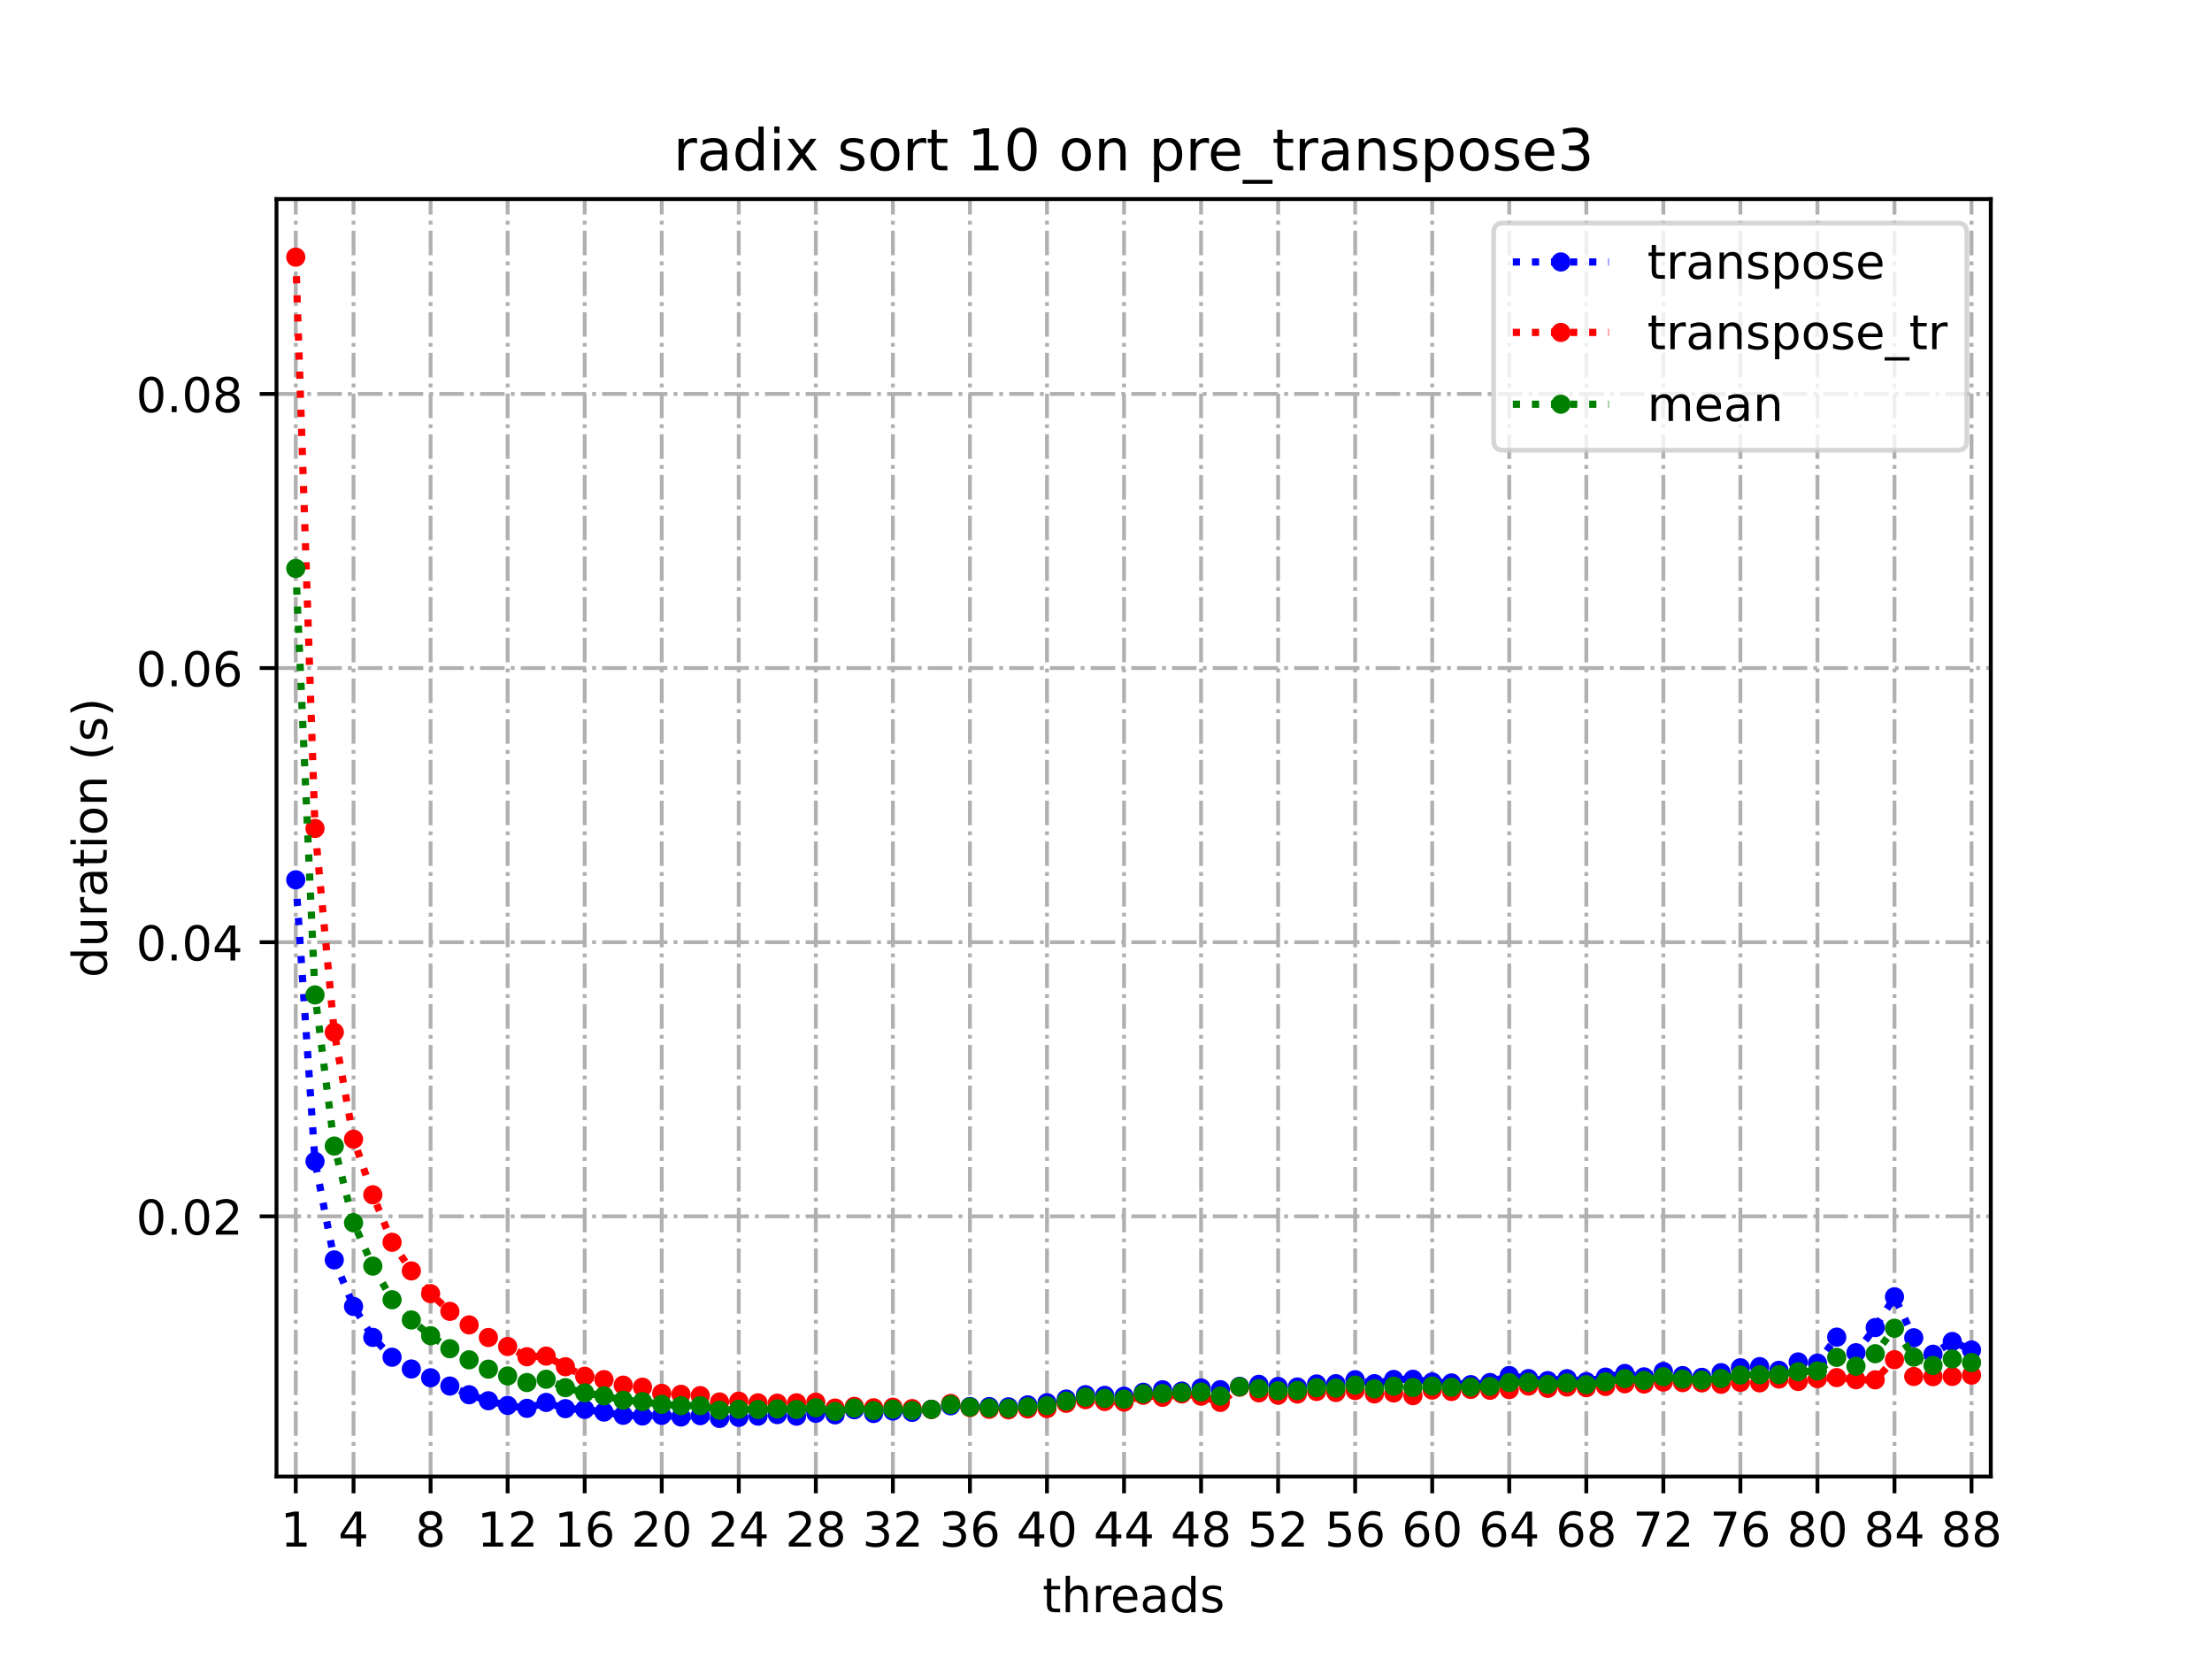 <?xml version="1.0" encoding="utf-8" standalone="no"?>
<!DOCTYPE svg PUBLIC "-//W3C//DTD SVG 1.1//EN"
  "http://www.w3.org/Graphics/SVG/1.1/DTD/svg11.dtd">
<!-- Created with matplotlib (https://matplotlib.org/) -->
<svg height="345.6pt" version="1.1" viewBox="0 0 460.8 345.6" width="460.8pt" xmlns="http://www.w3.org/2000/svg" xmlns:xlink="http://www.w3.org/1999/xlink">
 <defs>
  <style type="text/css">*{stroke-linecap:butt;stroke-linejoin:round;}</style>
 </defs>
 <g id="figure_1">
  <g id="patch_1">
   <path d="M 0 345.6 
L 460.8 345.6 
L 460.8 0 
L 0 0 
z
" style="fill:#ffffff;"/>
  </g>
  <g id="axes_1">
   <g id="patch_2">
    <path d="M 57.6 307.584 
L 414.72 307.584 
L 414.72 41.472 
L 57.6 41.472 
z
" style="fill:#ffffff;"/>
   </g>
   <g id="matplotlib.axis_1">
    <g id="xtick_1">
     <g id="line2d_1">
      <path clip-path="url(#p2e98f5622c)" d="M 61.613 307.584 
L 61.613 41.472 
" style="fill:none;stroke:#b0b0b0;stroke-dasharray:5.12,1.28,0.8,1.28;stroke-dashoffset:0;stroke-width:0.8;"/>
     </g>
     <g id="line2d_2">
      <defs>
       <path d="M 0 0 
L 0 3.5 
" id="mf32e288847" style="stroke:#000000;stroke-width:0.8;"/>
      </defs>
      <g>
       <use style="stroke:#000000;stroke-width:0.8;" x="61.613" xlink:href="#mf32e288847" y="307.584"/>
      </g>
     </g>
     <g id="text_1">
      <!-- 1 -->
      <g transform="translate(58.431 322.182)scale(0.1 -0.1)">
       <defs>
        <path d="M 12.406 8.297 
L 28.516 8.297 
L 28.516 63.922 
L 10.984 60.406 
L 10.984 69.391 
L 28.422 72.906 
L 38.281 72.906 
L 38.281 8.297 
L 54.391 8.297 
L 54.391 0 
L 12.406 0 
z
" id="DejaVuSans-49"/>
       </defs>
       <use xlink:href="#DejaVuSans-49"/>
      </g>
     </g>
    </g>
    <g id="xtick_2">
     <g id="line2d_3">
      <path clip-path="url(#p2e98f5622c)" d="M 73.65 307.584 
L 73.65 41.472 
" style="fill:none;stroke:#b0b0b0;stroke-dasharray:5.12,1.28,0.8,1.28;stroke-dashoffset:0;stroke-width:0.8;"/>
     </g>
     <g id="line2d_4">
      <g>
       <use style="stroke:#000000;stroke-width:0.8;" x="73.65" xlink:href="#mf32e288847" y="307.584"/>
      </g>
     </g>
     <g id="text_2">
      <!-- 4 -->
      <g transform="translate(70.469 322.182)scale(0.1 -0.1)">
       <defs>
        <path d="M 37.797 64.312 
L 12.891 25.391 
L 37.797 25.391 
z
M 35.203 72.906 
L 47.609 72.906 
L 47.609 25.391 
L 58.016 25.391 
L 58.016 17.188 
L 47.609 17.188 
L 47.609 0 
L 37.797 0 
L 37.797 17.188 
L 4.891 17.188 
L 4.891 26.703 
z
" id="DejaVuSans-52"/>
       </defs>
       <use xlink:href="#DejaVuSans-52"/>
      </g>
     </g>
    </g>
    <g id="xtick_3">
     <g id="line2d_5">
      <path clip-path="url(#p2e98f5622c)" d="M 89.701 307.584 
L 89.701 41.472 
" style="fill:none;stroke:#b0b0b0;stroke-dasharray:5.12,1.28,0.8,1.28;stroke-dashoffset:0;stroke-width:0.8;"/>
     </g>
     <g id="line2d_6">
      <g>
       <use style="stroke:#000000;stroke-width:0.8;" x="89.701" xlink:href="#mf32e288847" y="307.584"/>
      </g>
     </g>
     <g id="text_3">
      <!-- 8 -->
      <g transform="translate(86.519 322.182)scale(0.1 -0.1)">
       <defs>
        <path d="M 31.781 34.625 
Q 24.75 34.625 20.719 30.859 
Q 16.703 27.094 16.703 20.516 
Q 16.703 13.922 20.719 10.156 
Q 24.75 6.391 31.781 6.391 
Q 38.812 6.391 42.859 10.172 
Q 46.922 13.969 46.922 20.516 
Q 46.922 27.094 42.891 30.859 
Q 38.875 34.625 31.781 34.625 
z
M 21.922 38.812 
Q 15.578 40.375 12.031 44.719 
Q 8.5 49.078 8.5 55.328 
Q 8.5 64.062 14.719 69.141 
Q 20.953 74.219 31.781 74.219 
Q 42.672 74.219 48.875 69.141 
Q 55.078 64.062 55.078 55.328 
Q 55.078 49.078 51.531 44.719 
Q 48 40.375 41.703 38.812 
Q 48.828 37.156 52.797 32.312 
Q 56.781 27.484 56.781 20.516 
Q 56.781 9.906 50.312 4.234 
Q 43.844 -1.422 31.781 -1.422 
Q 19.734 -1.422 13.25 4.234 
Q 6.781 9.906 6.781 20.516 
Q 6.781 27.484 10.781 32.312 
Q 14.797 37.156 21.922 38.812 
z
M 18.312 54.391 
Q 18.312 48.734 21.844 45.562 
Q 25.391 42.391 31.781 42.391 
Q 38.141 42.391 41.719 45.562 
Q 45.312 48.734 45.312 54.391 
Q 45.312 60.062 41.719 63.234 
Q 38.141 66.406 31.781 66.406 
Q 25.391 66.406 21.844 63.234 
Q 18.312 60.062 18.312 54.391 
z
" id="DejaVuSans-56"/>
       </defs>
       <use xlink:href="#DejaVuSans-56"/>
      </g>
     </g>
    </g>
    <g id="xtick_4">
     <g id="line2d_7">
      <path clip-path="url(#p2e98f5622c)" d="M 105.751 307.584 
L 105.751 41.472 
" style="fill:none;stroke:#b0b0b0;stroke-dasharray:5.12,1.28,0.8,1.28;stroke-dashoffset:0;stroke-width:0.8;"/>
     </g>
     <g id="line2d_8">
      <g>
       <use style="stroke:#000000;stroke-width:0.8;" x="105.751" xlink:href="#mf32e288847" y="307.584"/>
      </g>
     </g>
     <g id="text_4">
      <!-- 12 -->
      <g transform="translate(99.389 322.182)scale(0.1 -0.1)">
       <defs>
        <path d="M 19.188 8.297 
L 53.609 8.297 
L 53.609 0 
L 7.328 0 
L 7.328 8.297 
Q 12.938 14.109 22.625 23.891 
Q 32.328 33.688 34.812 36.531 
Q 39.547 41.844 41.422 45.531 
Q 43.312 49.219 43.312 52.781 
Q 43.312 58.594 39.234 62.25 
Q 35.156 65.922 28.609 65.922 
Q 23.969 65.922 18.812 64.312 
Q 13.672 62.703 7.812 59.422 
L 7.812 69.391 
Q 13.766 71.781 18.938 73 
Q 24.125 74.219 28.422 74.219 
Q 39.75 74.219 46.484 68.547 
Q 53.219 62.891 53.219 53.422 
Q 53.219 48.922 51.531 44.891 
Q 49.859 40.875 45.406 35.406 
Q 44.188 33.984 37.641 27.219 
Q 31.109 20.453 19.188 8.297 
z
" id="DejaVuSans-50"/>
       </defs>
       <use xlink:href="#DejaVuSans-49"/>
       <use x="63.623" xlink:href="#DejaVuSans-50"/>
      </g>
     </g>
    </g>
    <g id="xtick_5">
     <g id="line2d_9">
      <path clip-path="url(#p2e98f5622c)" d="M 121.801 307.584 
L 121.801 41.472 
" style="fill:none;stroke:#b0b0b0;stroke-dasharray:5.12,1.28,0.8,1.28;stroke-dashoffset:0;stroke-width:0.8;"/>
     </g>
     <g id="line2d_10">
      <g>
       <use style="stroke:#000000;stroke-width:0.8;" x="121.801" xlink:href="#mf32e288847" y="307.584"/>
      </g>
     </g>
     <g id="text_5">
      <!-- 16 -->
      <g transform="translate(115.439 322.182)scale(0.1 -0.1)">
       <defs>
        <path d="M 33.016 40.375 
Q 26.375 40.375 22.484 35.828 
Q 18.609 31.297 18.609 23.391 
Q 18.609 15.531 22.484 10.953 
Q 26.375 6.391 33.016 6.391 
Q 39.656 6.391 43.531 10.953 
Q 47.406 15.531 47.406 23.391 
Q 47.406 31.297 43.531 35.828 
Q 39.656 40.375 33.016 40.375 
z
M 52.594 71.297 
L 52.594 62.312 
Q 48.875 64.062 45.094 64.984 
Q 41.312 65.922 37.594 65.922 
Q 27.828 65.922 22.672 59.328 
Q 17.531 52.734 16.797 39.406 
Q 19.672 43.656 24.016 45.922 
Q 28.375 48.188 33.594 48.188 
Q 44.578 48.188 50.953 41.516 
Q 57.328 34.859 57.328 23.391 
Q 57.328 12.156 50.688 5.359 
Q 44.047 -1.422 33.016 -1.422 
Q 20.359 -1.422 13.672 8.266 
Q 6.984 17.969 6.984 36.375 
Q 6.984 53.656 15.188 63.938 
Q 23.391 74.219 37.203 74.219 
Q 40.922 74.219 44.703 73.484 
Q 48.484 72.75 52.594 71.297 
z
" id="DejaVuSans-54"/>
       </defs>
       <use xlink:href="#DejaVuSans-49"/>
       <use x="63.623" xlink:href="#DejaVuSans-54"/>
      </g>
     </g>
    </g>
    <g id="xtick_6">
     <g id="line2d_11">
      <path clip-path="url(#p2e98f5622c)" d="M 137.852 307.584 
L 137.852 41.472 
" style="fill:none;stroke:#b0b0b0;stroke-dasharray:5.12,1.28,0.8,1.28;stroke-dashoffset:0;stroke-width:0.8;"/>
     </g>
     <g id="line2d_12">
      <g>
       <use style="stroke:#000000;stroke-width:0.8;" x="137.852" xlink:href="#mf32e288847" y="307.584"/>
      </g>
     </g>
     <g id="text_6">
      <!-- 20 -->
      <g transform="translate(131.489 322.182)scale(0.1 -0.1)">
       <defs>
        <path d="M 31.781 66.406 
Q 24.172 66.406 20.328 58.906 
Q 16.5 51.422 16.5 36.375 
Q 16.5 21.391 20.328 13.891 
Q 24.172 6.391 31.781 6.391 
Q 39.453 6.391 43.281 13.891 
Q 47.125 21.391 47.125 36.375 
Q 47.125 51.422 43.281 58.906 
Q 39.453 66.406 31.781 66.406 
z
M 31.781 74.219 
Q 44.047 74.219 50.516 64.516 
Q 56.984 54.828 56.984 36.375 
Q 56.984 17.969 50.516 8.266 
Q 44.047 -1.422 31.781 -1.422 
Q 19.531 -1.422 13.062 8.266 
Q 6.594 17.969 6.594 36.375 
Q 6.594 54.828 13.062 64.516 
Q 19.531 74.219 31.781 74.219 
z
" id="DejaVuSans-48"/>
       </defs>
       <use xlink:href="#DejaVuSans-50"/>
       <use x="63.623" xlink:href="#DejaVuSans-48"/>
      </g>
     </g>
    </g>
    <g id="xtick_7">
     <g id="line2d_13">
      <path clip-path="url(#p2e98f5622c)" d="M 153.902 307.584 
L 153.902 41.472 
" style="fill:none;stroke:#b0b0b0;stroke-dasharray:5.12,1.28,0.8,1.28;stroke-dashoffset:0;stroke-width:0.8;"/>
     </g>
     <g id="line2d_14">
      <g>
       <use style="stroke:#000000;stroke-width:0.8;" x="153.902" xlink:href="#mf32e288847" y="307.584"/>
      </g>
     </g>
     <g id="text_7">
      <!-- 24 -->
      <g transform="translate(147.54 322.182)scale(0.1 -0.1)">
       <use xlink:href="#DejaVuSans-50"/>
       <use x="63.623" xlink:href="#DejaVuSans-52"/>
      </g>
     </g>
    </g>
    <g id="xtick_8">
     <g id="line2d_15">
      <path clip-path="url(#p2e98f5622c)" d="M 169.952 307.584 
L 169.952 41.472 
" style="fill:none;stroke:#b0b0b0;stroke-dasharray:5.12,1.28,0.8,1.28;stroke-dashoffset:0;stroke-width:0.8;"/>
     </g>
     <g id="line2d_16">
      <g>
       <use style="stroke:#000000;stroke-width:0.8;" x="169.952" xlink:href="#mf32e288847" y="307.584"/>
      </g>
     </g>
     <g id="text_8">
      <!-- 28 -->
      <g transform="translate(163.59 322.182)scale(0.1 -0.1)">
       <use xlink:href="#DejaVuSans-50"/>
       <use x="63.623" xlink:href="#DejaVuSans-56"/>
      </g>
     </g>
    </g>
    <g id="xtick_9">
     <g id="line2d_17">
      <path clip-path="url(#p2e98f5622c)" d="M 186.003 307.584 
L 186.003 41.472 
" style="fill:none;stroke:#b0b0b0;stroke-dasharray:5.12,1.28,0.8,1.28;stroke-dashoffset:0;stroke-width:0.8;"/>
     </g>
     <g id="line2d_18">
      <g>
       <use style="stroke:#000000;stroke-width:0.8;" x="186.003" xlink:href="#mf32e288847" y="307.584"/>
      </g>
     </g>
     <g id="text_9">
      <!-- 32 -->
      <g transform="translate(179.64 322.182)scale(0.1 -0.1)">
       <defs>
        <path d="M 40.578 39.312 
Q 47.656 37.797 51.625 33 
Q 55.609 28.219 55.609 21.188 
Q 55.609 10.406 48.188 4.484 
Q 40.766 -1.422 27.094 -1.422 
Q 22.516 -1.422 17.656 -0.516 
Q 12.797 0.391 7.625 2.203 
L 7.625 11.719 
Q 11.719 9.328 16.594 8.109 
Q 21.484 6.891 26.812 6.891 
Q 36.078 6.891 40.938 10.547 
Q 45.797 14.203 45.797 21.188 
Q 45.797 27.641 41.281 31.266 
Q 36.766 34.906 28.719 34.906 
L 20.219 34.906 
L 20.219 43.016 
L 29.109 43.016 
Q 36.375 43.016 40.234 45.922 
Q 44.094 48.828 44.094 54.297 
Q 44.094 59.906 40.109 62.906 
Q 36.141 65.922 28.719 65.922 
Q 24.656 65.922 20.016 65.031 
Q 15.375 64.156 9.812 62.312 
L 9.812 71.094 
Q 15.438 72.656 20.344 73.438 
Q 25.25 74.219 29.594 74.219 
Q 40.828 74.219 47.359 69.109 
Q 53.906 64.016 53.906 55.328 
Q 53.906 49.266 50.438 45.094 
Q 46.969 40.922 40.578 39.312 
z
" id="DejaVuSans-51"/>
       </defs>
       <use xlink:href="#DejaVuSans-51"/>
       <use x="63.623" xlink:href="#DejaVuSans-50"/>
      </g>
     </g>
    </g>
    <g id="xtick_10">
     <g id="line2d_19">
      <path clip-path="url(#p2e98f5622c)" d="M 202.053 307.584 
L 202.053 41.472 
" style="fill:none;stroke:#b0b0b0;stroke-dasharray:5.12,1.28,0.8,1.28;stroke-dashoffset:0;stroke-width:0.8;"/>
     </g>
     <g id="line2d_20">
      <g>
       <use style="stroke:#000000;stroke-width:0.8;" x="202.053" xlink:href="#mf32e288847" y="307.584"/>
      </g>
     </g>
     <g id="text_10">
      <!-- 36 -->
      <g transform="translate(195.691 322.182)scale(0.1 -0.1)">
       <use xlink:href="#DejaVuSans-51"/>
       <use x="63.623" xlink:href="#DejaVuSans-54"/>
      </g>
     </g>
    </g>
    <g id="xtick_11">
     <g id="line2d_21">
      <path clip-path="url(#p2e98f5622c)" d="M 218.103 307.584 
L 218.103 41.472 
" style="fill:none;stroke:#b0b0b0;stroke-dasharray:5.12,1.28,0.8,1.28;stroke-dashoffset:0;stroke-width:0.8;"/>
     </g>
     <g id="line2d_22">
      <g>
       <use style="stroke:#000000;stroke-width:0.8;" x="218.103" xlink:href="#mf32e288847" y="307.584"/>
      </g>
     </g>
     <g id="text_11">
      <!-- 40 -->
      <g transform="translate(211.741 322.182)scale(0.1 -0.1)">
       <use xlink:href="#DejaVuSans-52"/>
       <use x="63.623" xlink:href="#DejaVuSans-48"/>
      </g>
     </g>
    </g>
    <g id="xtick_12">
     <g id="line2d_23">
      <path clip-path="url(#p2e98f5622c)" d="M 234.154 307.584 
L 234.154 41.472 
" style="fill:none;stroke:#b0b0b0;stroke-dasharray:5.12,1.28,0.8,1.28;stroke-dashoffset:0;stroke-width:0.8;"/>
     </g>
     <g id="line2d_24">
      <g>
       <use style="stroke:#000000;stroke-width:0.8;" x="234.154" xlink:href="#mf32e288847" y="307.584"/>
      </g>
     </g>
     <g id="text_12">
      <!-- 44 -->
      <g transform="translate(227.791 322.182)scale(0.1 -0.1)">
       <use xlink:href="#DejaVuSans-52"/>
       <use x="63.623" xlink:href="#DejaVuSans-52"/>
      </g>
     </g>
    </g>
    <g id="xtick_13">
     <g id="line2d_25">
      <path clip-path="url(#p2e98f5622c)" d="M 250.204 307.584 
L 250.204 41.472 
" style="fill:none;stroke:#b0b0b0;stroke-dasharray:5.12,1.28,0.8,1.28;stroke-dashoffset:0;stroke-width:0.8;"/>
     </g>
     <g id="line2d_26">
      <g>
       <use style="stroke:#000000;stroke-width:0.8;" x="250.204" xlink:href="#mf32e288847" y="307.584"/>
      </g>
     </g>
     <g id="text_13">
      <!-- 48 -->
      <g transform="translate(243.842 322.182)scale(0.1 -0.1)">
       <use xlink:href="#DejaVuSans-52"/>
       <use x="63.623" xlink:href="#DejaVuSans-56"/>
      </g>
     </g>
    </g>
    <g id="xtick_14">
     <g id="line2d_27">
      <path clip-path="url(#p2e98f5622c)" d="M 266.254 307.584 
L 266.254 41.472 
" style="fill:none;stroke:#b0b0b0;stroke-dasharray:5.12,1.28,0.8,1.28;stroke-dashoffset:0;stroke-width:0.8;"/>
     </g>
     <g id="line2d_28">
      <g>
       <use style="stroke:#000000;stroke-width:0.8;" x="266.254" xlink:href="#mf32e288847" y="307.584"/>
      </g>
     </g>
     <g id="text_14">
      <!-- 52 -->
      <g transform="translate(259.892 322.182)scale(0.1 -0.1)">
       <defs>
        <path d="M 10.797 72.906 
L 49.516 72.906 
L 49.516 64.594 
L 19.828 64.594 
L 19.828 46.734 
Q 21.969 47.469 24.109 47.828 
Q 26.266 48.188 28.422 48.188 
Q 40.625 48.188 47.75 41.5 
Q 54.891 34.812 54.891 23.391 
Q 54.891 11.625 47.562 5.094 
Q 40.234 -1.422 26.906 -1.422 
Q 22.312 -1.422 17.547 -0.641 
Q 12.797 0.141 7.719 1.703 
L 7.719 11.625 
Q 12.109 9.234 16.797 8.062 
Q 21.484 6.891 26.703 6.891 
Q 35.156 6.891 40.078 11.328 
Q 45.016 15.766 45.016 23.391 
Q 45.016 31 40.078 35.438 
Q 35.156 39.891 26.703 39.891 
Q 22.75 39.891 18.812 39.016 
Q 14.891 38.141 10.797 36.281 
z
" id="DejaVuSans-53"/>
       </defs>
       <use xlink:href="#DejaVuSans-53"/>
       <use x="63.623" xlink:href="#DejaVuSans-50"/>
      </g>
     </g>
    </g>
    <g id="xtick_15">
     <g id="line2d_29">
      <path clip-path="url(#p2e98f5622c)" d="M 282.305 307.584 
L 282.305 41.472 
" style="fill:none;stroke:#b0b0b0;stroke-dasharray:5.12,1.28,0.8,1.28;stroke-dashoffset:0;stroke-width:0.8;"/>
     </g>
     <g id="line2d_30">
      <g>
       <use style="stroke:#000000;stroke-width:0.8;" x="282.305" xlink:href="#mf32e288847" y="307.584"/>
      </g>
     </g>
     <g id="text_15">
      <!-- 56 -->
      <g transform="translate(275.942 322.182)scale(0.1 -0.1)">
       <use xlink:href="#DejaVuSans-53"/>
       <use x="63.623" xlink:href="#DejaVuSans-54"/>
      </g>
     </g>
    </g>
    <g id="xtick_16">
     <g id="line2d_31">
      <path clip-path="url(#p2e98f5622c)" d="M 298.355 307.584 
L 298.355 41.472 
" style="fill:none;stroke:#b0b0b0;stroke-dasharray:5.12,1.28,0.8,1.28;stroke-dashoffset:0;stroke-width:0.8;"/>
     </g>
     <g id="line2d_32">
      <g>
       <use style="stroke:#000000;stroke-width:0.8;" x="298.355" xlink:href="#mf32e288847" y="307.584"/>
      </g>
     </g>
     <g id="text_16">
      <!-- 60 -->
      <g transform="translate(291.993 322.182)scale(0.1 -0.1)">
       <use xlink:href="#DejaVuSans-54"/>
       <use x="63.623" xlink:href="#DejaVuSans-48"/>
      </g>
     </g>
    </g>
    <g id="xtick_17">
     <g id="line2d_33">
      <path clip-path="url(#p2e98f5622c)" d="M 314.405 307.584 
L 314.405 41.472 
" style="fill:none;stroke:#b0b0b0;stroke-dasharray:5.12,1.28,0.8,1.28;stroke-dashoffset:0;stroke-width:0.8;"/>
     </g>
     <g id="line2d_34">
      <g>
       <use style="stroke:#000000;stroke-width:0.8;" x="314.405" xlink:href="#mf32e288847" y="307.584"/>
      </g>
     </g>
     <g id="text_17">
      <!-- 64 -->
      <g transform="translate(308.043 322.182)scale(0.1 -0.1)">
       <use xlink:href="#DejaVuSans-54"/>
       <use x="63.623" xlink:href="#DejaVuSans-52"/>
      </g>
     </g>
    </g>
    <g id="xtick_18">
     <g id="line2d_35">
      <path clip-path="url(#p2e98f5622c)" d="M 330.456 307.584 
L 330.456 41.472 
" style="fill:none;stroke:#b0b0b0;stroke-dasharray:5.12,1.28,0.8,1.28;stroke-dashoffset:0;stroke-width:0.8;"/>
     </g>
     <g id="line2d_36">
      <g>
       <use style="stroke:#000000;stroke-width:0.8;" x="330.456" xlink:href="#mf32e288847" y="307.584"/>
      </g>
     </g>
     <g id="text_18">
      <!-- 68 -->
      <g transform="translate(324.093 322.182)scale(0.1 -0.1)">
       <use xlink:href="#DejaVuSans-54"/>
       <use x="63.623" xlink:href="#DejaVuSans-56"/>
      </g>
     </g>
    </g>
    <g id="xtick_19">
     <g id="line2d_37">
      <path clip-path="url(#p2e98f5622c)" d="M 346.506 307.584 
L 346.506 41.472 
" style="fill:none;stroke:#b0b0b0;stroke-dasharray:5.12,1.28,0.8,1.28;stroke-dashoffset:0;stroke-width:0.8;"/>
     </g>
     <g id="line2d_38">
      <g>
       <use style="stroke:#000000;stroke-width:0.8;" x="346.506" xlink:href="#mf32e288847" y="307.584"/>
      </g>
     </g>
     <g id="text_19">
      <!-- 72 -->
      <g transform="translate(340.144 322.182)scale(0.1 -0.1)">
       <defs>
        <path d="M 8.203 72.906 
L 55.078 72.906 
L 55.078 68.703 
L 28.609 0 
L 18.312 0 
L 43.219 64.594 
L 8.203 64.594 
z
" id="DejaVuSans-55"/>
       </defs>
       <use xlink:href="#DejaVuSans-55"/>
       <use x="63.623" xlink:href="#DejaVuSans-50"/>
      </g>
     </g>
    </g>
    <g id="xtick_20">
     <g id="line2d_39">
      <path clip-path="url(#p2e98f5622c)" d="M 362.556 307.584 
L 362.556 41.472 
" style="fill:none;stroke:#b0b0b0;stroke-dasharray:5.12,1.28,0.8,1.28;stroke-dashoffset:0;stroke-width:0.8;"/>
     </g>
     <g id="line2d_40">
      <g>
       <use style="stroke:#000000;stroke-width:0.8;" x="362.556" xlink:href="#mf32e288847" y="307.584"/>
      </g>
     </g>
     <g id="text_20">
      <!-- 76 -->
      <g transform="translate(356.194 322.182)scale(0.1 -0.1)">
       <use xlink:href="#DejaVuSans-55"/>
       <use x="63.623" xlink:href="#DejaVuSans-54"/>
      </g>
     </g>
    </g>
    <g id="xtick_21">
     <g id="line2d_41">
      <path clip-path="url(#p2e98f5622c)" d="M 378.607 307.584 
L 378.607 41.472 
" style="fill:none;stroke:#b0b0b0;stroke-dasharray:5.12,1.28,0.8,1.28;stroke-dashoffset:0;stroke-width:0.8;"/>
     </g>
     <g id="line2d_42">
      <g>
       <use style="stroke:#000000;stroke-width:0.8;" x="378.607" xlink:href="#mf32e288847" y="307.584"/>
      </g>
     </g>
     <g id="text_21">
      <!-- 80 -->
      <g transform="translate(372.244 322.182)scale(0.1 -0.1)">
       <use xlink:href="#DejaVuSans-56"/>
       <use x="63.623" xlink:href="#DejaVuSans-48"/>
      </g>
     </g>
    </g>
    <g id="xtick_22">
     <g id="line2d_43">
      <path clip-path="url(#p2e98f5622c)" d="M 394.657 307.584 
L 394.657 41.472 
" style="fill:none;stroke:#b0b0b0;stroke-dasharray:5.12,1.28,0.8,1.28;stroke-dashoffset:0;stroke-width:0.8;"/>
     </g>
     <g id="line2d_44">
      <g>
       <use style="stroke:#000000;stroke-width:0.8;" x="394.657" xlink:href="#mf32e288847" y="307.584"/>
      </g>
     </g>
     <g id="text_22">
      <!-- 84 -->
      <g transform="translate(388.295 322.182)scale(0.1 -0.1)">
       <use xlink:href="#DejaVuSans-56"/>
       <use x="63.623" xlink:href="#DejaVuSans-52"/>
      </g>
     </g>
    </g>
    <g id="xtick_23">
     <g id="line2d_45">
      <path clip-path="url(#p2e98f5622c)" d="M 410.707 307.584 
L 410.707 41.472 
" style="fill:none;stroke:#b0b0b0;stroke-dasharray:5.12,1.28,0.8,1.28;stroke-dashoffset:0;stroke-width:0.8;"/>
     </g>
     <g id="line2d_46">
      <g>
       <use style="stroke:#000000;stroke-width:0.8;" x="410.707" xlink:href="#mf32e288847" y="307.584"/>
      </g>
     </g>
     <g id="text_23">
      <!-- 88 -->
      <g transform="translate(404.345 322.182)scale(0.1 -0.1)">
       <use xlink:href="#DejaVuSans-56"/>
       <use x="63.623" xlink:href="#DejaVuSans-56"/>
      </g>
     </g>
    </g>
    <g id="text_24">
     <!-- threads -->
     <g transform="translate(217.169 335.861)scale(0.1 -0.1)">
      <defs>
       <path d="M 18.312 70.219 
L 18.312 54.688 
L 36.812 54.688 
L 36.812 47.703 
L 18.312 47.703 
L 18.312 18.016 
Q 18.312 11.328 20.141 9.422 
Q 21.969 7.516 27.594 7.516 
L 36.812 7.516 
L 36.812 0 
L 27.594 0 
Q 17.188 0 13.234 3.875 
Q 9.281 7.766 9.281 18.016 
L 9.281 47.703 
L 2.688 47.703 
L 2.688 54.688 
L 9.281 54.688 
L 9.281 70.219 
z
" id="DejaVuSans-116"/>
       <path d="M 54.891 33.016 
L 54.891 0 
L 45.906 0 
L 45.906 32.719 
Q 45.906 40.484 42.875 44.328 
Q 39.844 48.188 33.797 48.188 
Q 26.516 48.188 22.312 43.547 
Q 18.109 38.922 18.109 30.906 
L 18.109 0 
L 9.078 0 
L 9.078 75.984 
L 18.109 75.984 
L 18.109 46.188 
Q 21.344 51.125 25.703 53.562 
Q 30.078 56 35.797 56 
Q 45.219 56 50.047 50.172 
Q 54.891 44.344 54.891 33.016 
z
" id="DejaVuSans-104"/>
       <path d="M 41.109 46.297 
Q 39.594 47.172 37.812 47.578 
Q 36.031 48 33.891 48 
Q 26.266 48 22.188 43.047 
Q 18.109 38.094 18.109 28.812 
L 18.109 0 
L 9.078 0 
L 9.078 54.688 
L 18.109 54.688 
L 18.109 46.188 
Q 20.953 51.172 25.484 53.578 
Q 30.031 56 36.531 56 
Q 37.453 56 38.578 55.875 
Q 39.703 55.766 41.062 55.516 
z
" id="DejaVuSans-114"/>
       <path d="M 56.203 29.594 
L 56.203 25.203 
L 14.891 25.203 
Q 15.484 15.922 20.484 11.062 
Q 25.484 6.203 34.422 6.203 
Q 39.594 6.203 44.453 7.469 
Q 49.312 8.734 54.109 11.281 
L 54.109 2.781 
Q 49.266 0.734 44.188 -0.344 
Q 39.109 -1.422 33.891 -1.422 
Q 20.797 -1.422 13.156 6.188 
Q 5.516 13.812 5.516 26.812 
Q 5.516 40.234 12.766 48.109 
Q 20.016 56 32.328 56 
Q 43.359 56 49.781 48.891 
Q 56.203 41.797 56.203 29.594 
z
M 47.219 32.234 
Q 47.125 39.594 43.094 43.984 
Q 39.062 48.391 32.422 48.391 
Q 24.906 48.391 20.391 44.141 
Q 15.875 39.891 15.188 32.172 
z
" id="DejaVuSans-101"/>
       <path d="M 34.281 27.484 
Q 23.391 27.484 19.188 25 
Q 14.984 22.516 14.984 16.5 
Q 14.984 11.719 18.141 8.906 
Q 21.297 6.109 26.703 6.109 
Q 34.188 6.109 38.703 11.406 
Q 43.219 16.703 43.219 25.484 
L 43.219 27.484 
z
M 52.203 31.203 
L 52.203 0 
L 43.219 0 
L 43.219 8.297 
Q 40.141 3.328 35.547 0.953 
Q 30.953 -1.422 24.312 -1.422 
Q 15.922 -1.422 10.953 3.297 
Q 6 8.016 6 15.922 
Q 6 25.141 12.172 29.828 
Q 18.359 34.516 30.609 34.516 
L 43.219 34.516 
L 43.219 35.406 
Q 43.219 41.609 39.141 45 
Q 35.062 48.391 27.688 48.391 
Q 23 48.391 18.547 47.266 
Q 14.109 46.141 10.016 43.891 
L 10.016 52.203 
Q 14.938 54.109 19.578 55.047 
Q 24.219 56 28.609 56 
Q 40.484 56 46.344 49.844 
Q 52.203 43.703 52.203 31.203 
z
" id="DejaVuSans-97"/>
       <path d="M 45.406 46.391 
L 45.406 75.984 
L 54.391 75.984 
L 54.391 0 
L 45.406 0 
L 45.406 8.203 
Q 42.578 3.328 38.25 0.953 
Q 33.938 -1.422 27.875 -1.422 
Q 17.969 -1.422 11.734 6.484 
Q 5.516 14.406 5.516 27.297 
Q 5.516 40.188 11.734 48.094 
Q 17.969 56 27.875 56 
Q 33.938 56 38.25 53.625 
Q 42.578 51.266 45.406 46.391 
z
M 14.797 27.297 
Q 14.797 17.391 18.875 11.75 
Q 22.953 6.109 30.078 6.109 
Q 37.203 6.109 41.297 11.75 
Q 45.406 17.391 45.406 27.297 
Q 45.406 37.203 41.297 42.844 
Q 37.203 48.484 30.078 48.484 
Q 22.953 48.484 18.875 42.844 
Q 14.797 37.203 14.797 27.297 
z
" id="DejaVuSans-100"/>
       <path d="M 44.281 53.078 
L 44.281 44.578 
Q 40.484 46.531 36.375 47.5 
Q 32.281 48.484 27.875 48.484 
Q 21.188 48.484 17.844 46.438 
Q 14.5 44.391 14.5 40.281 
Q 14.5 37.156 16.891 35.375 
Q 19.281 33.594 26.516 31.984 
L 29.594 31.297 
Q 39.156 29.25 43.188 25.516 
Q 47.219 21.781 47.219 15.094 
Q 47.219 7.469 41.188 3.016 
Q 35.156 -1.422 24.609 -1.422 
Q 20.219 -1.422 15.453 -0.562 
Q 10.688 0.297 5.422 2 
L 5.422 11.281 
Q 10.406 8.688 15.234 7.391 
Q 20.062 6.109 24.812 6.109 
Q 31.156 6.109 34.562 8.281 
Q 37.984 10.453 37.984 14.406 
Q 37.984 18.062 35.516 20.016 
Q 33.062 21.969 24.703 23.781 
L 21.578 24.516 
Q 13.234 26.266 9.516 29.906 
Q 5.812 33.547 5.812 39.891 
Q 5.812 47.609 11.281 51.797 
Q 16.75 56 26.812 56 
Q 31.781 56 36.172 55.266 
Q 40.578 54.547 44.281 53.078 
z
" id="DejaVuSans-115"/>
      </defs>
      <use xlink:href="#DejaVuSans-116"/>
      <use x="39.209" xlink:href="#DejaVuSans-104"/>
      <use x="102.588" xlink:href="#DejaVuSans-114"/>
      <use x="141.451" xlink:href="#DejaVuSans-101"/>
      <use x="202.975" xlink:href="#DejaVuSans-97"/>
      <use x="264.254" xlink:href="#DejaVuSans-100"/>
      <use x="327.73" xlink:href="#DejaVuSans-115"/>
     </g>
    </g>
   </g>
   <g id="matplotlib.axis_2">
    <g id="ytick_1">
     <g id="line2d_47">
      <path clip-path="url(#p2e98f5622c)" d="M 57.6 253.389 
L 414.72 253.389 
" style="fill:none;stroke:#b0b0b0;stroke-dasharray:5.12,1.28,0.8,1.28;stroke-dashoffset:0;stroke-width:0.8;"/>
     </g>
     <g id="line2d_48">
      <defs>
       <path d="M 0 0 
L -3.5 0 
" id="m5d7115f723" style="stroke:#000000;stroke-width:0.8;"/>
      </defs>
      <g>
       <use style="stroke:#000000;stroke-width:0.8;" x="57.6" xlink:href="#m5d7115f723" y="253.389"/>
      </g>
     </g>
     <g id="text_25">
      <!-- 0.02 -->
      <g transform="translate(28.334 257.188)scale(0.1 -0.1)">
       <defs>
        <path d="M 10.688 12.406 
L 21 12.406 
L 21 0 
L 10.688 0 
z
" id="DejaVuSans-46"/>
       </defs>
       <use xlink:href="#DejaVuSans-48"/>
       <use x="63.623" xlink:href="#DejaVuSans-46"/>
       <use x="95.41" xlink:href="#DejaVuSans-48"/>
       <use x="159.033" xlink:href="#DejaVuSans-50"/>
      </g>
     </g>
    </g>
    <g id="ytick_2">
     <g id="line2d_49">
      <path clip-path="url(#p2e98f5622c)" d="M 57.6 196.28 
L 414.72 196.28 
" style="fill:none;stroke:#b0b0b0;stroke-dasharray:5.12,1.28,0.8,1.28;stroke-dashoffset:0;stroke-width:0.8;"/>
     </g>
     <g id="line2d_50">
      <g>
       <use style="stroke:#000000;stroke-width:0.8;" x="57.6" xlink:href="#m5d7115f723" y="196.28"/>
      </g>
     </g>
     <g id="text_26">
      <!-- 0.04 -->
      <g transform="translate(28.334 200.079)scale(0.1 -0.1)">
       <use xlink:href="#DejaVuSans-48"/>
       <use x="63.623" xlink:href="#DejaVuSans-46"/>
       <use x="95.41" xlink:href="#DejaVuSans-48"/>
       <use x="159.033" xlink:href="#DejaVuSans-52"/>
      </g>
     </g>
    </g>
    <g id="ytick_3">
     <g id="line2d_51">
      <path clip-path="url(#p2e98f5622c)" d="M 57.6 139.171 
L 414.72 139.171 
" style="fill:none;stroke:#b0b0b0;stroke-dasharray:5.12,1.28,0.8,1.28;stroke-dashoffset:0;stroke-width:0.8;"/>
     </g>
     <g id="line2d_52">
      <g>
       <use style="stroke:#000000;stroke-width:0.8;" x="57.6" xlink:href="#m5d7115f723" y="139.171"/>
      </g>
     </g>
     <g id="text_27">
      <!-- 0.06 -->
      <g transform="translate(28.334 142.971)scale(0.1 -0.1)">
       <use xlink:href="#DejaVuSans-48"/>
       <use x="63.623" xlink:href="#DejaVuSans-46"/>
       <use x="95.41" xlink:href="#DejaVuSans-48"/>
       <use x="159.033" xlink:href="#DejaVuSans-54"/>
      </g>
     </g>
    </g>
    <g id="ytick_4">
     <g id="line2d_53">
      <path clip-path="url(#p2e98f5622c)" d="M 57.6 82.063 
L 414.72 82.063 
" style="fill:none;stroke:#b0b0b0;stroke-dasharray:5.12,1.28,0.8,1.28;stroke-dashoffset:0;stroke-width:0.8;"/>
     </g>
     <g id="line2d_54">
      <g>
       <use style="stroke:#000000;stroke-width:0.8;" x="57.6" xlink:href="#m5d7115f723" y="82.063"/>
      </g>
     </g>
     <g id="text_28">
      <!-- 0.08 -->
      <g transform="translate(28.334 85.862)scale(0.1 -0.1)">
       <use xlink:href="#DejaVuSans-48"/>
       <use x="63.623" xlink:href="#DejaVuSans-46"/>
       <use x="95.41" xlink:href="#DejaVuSans-48"/>
       <use x="159.033" xlink:href="#DejaVuSans-56"/>
      </g>
     </g>
    </g>
    <g id="text_29">
     <!-- duration (s) -->
     <g transform="translate(22.255 203.663)rotate(-90)scale(0.1 -0.1)">
      <defs>
       <path d="M 8.5 21.578 
L 8.5 54.688 
L 17.484 54.688 
L 17.484 21.922 
Q 17.484 14.156 20.5 10.266 
Q 23.531 6.391 29.594 6.391 
Q 36.859 6.391 41.078 11.031 
Q 45.312 15.672 45.312 23.688 
L 45.312 54.688 
L 54.297 54.688 
L 54.297 0 
L 45.312 0 
L 45.312 8.406 
Q 42.047 3.422 37.719 1 
Q 33.406 -1.422 27.688 -1.422 
Q 18.266 -1.422 13.375 4.438 
Q 8.5 10.297 8.5 21.578 
z
M 31.109 56 
z
" id="DejaVuSans-117"/>
       <path d="M 9.422 54.688 
L 18.406 54.688 
L 18.406 0 
L 9.422 0 
z
M 9.422 75.984 
L 18.406 75.984 
L 18.406 64.594 
L 9.422 64.594 
z
" id="DejaVuSans-105"/>
       <path d="M 30.609 48.391 
Q 23.391 48.391 19.188 42.75 
Q 14.984 37.109 14.984 27.297 
Q 14.984 17.484 19.156 11.844 
Q 23.344 6.203 30.609 6.203 
Q 37.797 6.203 41.984 11.859 
Q 46.188 17.531 46.188 27.297 
Q 46.188 37.016 41.984 42.703 
Q 37.797 48.391 30.609 48.391 
z
M 30.609 56 
Q 42.328 56 49.016 48.375 
Q 55.719 40.766 55.719 27.297 
Q 55.719 13.875 49.016 6.219 
Q 42.328 -1.422 30.609 -1.422 
Q 18.844 -1.422 12.172 6.219 
Q 5.516 13.875 5.516 27.297 
Q 5.516 40.766 12.172 48.375 
Q 18.844 56 30.609 56 
z
" id="DejaVuSans-111"/>
       <path d="M 54.891 33.016 
L 54.891 0 
L 45.906 0 
L 45.906 32.719 
Q 45.906 40.484 42.875 44.328 
Q 39.844 48.188 33.797 48.188 
Q 26.516 48.188 22.312 43.547 
Q 18.109 38.922 18.109 30.906 
L 18.109 0 
L 9.078 0 
L 9.078 54.688 
L 18.109 54.688 
L 18.109 46.188 
Q 21.344 51.125 25.703 53.562 
Q 30.078 56 35.797 56 
Q 45.219 56 50.047 50.172 
Q 54.891 44.344 54.891 33.016 
z
" id="DejaVuSans-110"/>
       <path id="DejaVuSans-32"/>
       <path d="M 31 75.875 
Q 24.469 64.656 21.281 53.656 
Q 18.109 42.672 18.109 31.391 
Q 18.109 20.125 21.312 9.062 
Q 24.516 -2 31 -13.188 
L 23.188 -13.188 
Q 15.875 -1.703 12.234 9.375 
Q 8.594 20.453 8.594 31.391 
Q 8.594 42.281 12.203 53.312 
Q 15.828 64.359 23.188 75.875 
z
" id="DejaVuSans-40"/>
       <path d="M 8.016 75.875 
L 15.828 75.875 
Q 23.141 64.359 26.781 53.312 
Q 30.422 42.281 30.422 31.391 
Q 30.422 20.453 26.781 9.375 
Q 23.141 -1.703 15.828 -13.188 
L 8.016 -13.188 
Q 14.5 -2 17.703 9.062 
Q 20.906 20.125 20.906 31.391 
Q 20.906 42.672 17.703 53.656 
Q 14.5 64.656 8.016 75.875 
z
" id="DejaVuSans-41"/>
      </defs>
      <use xlink:href="#DejaVuSans-100"/>
      <use x="63.477" xlink:href="#DejaVuSans-117"/>
      <use x="126.855" xlink:href="#DejaVuSans-114"/>
      <use x="167.969" xlink:href="#DejaVuSans-97"/>
      <use x="229.248" xlink:href="#DejaVuSans-116"/>
      <use x="268.457" xlink:href="#DejaVuSans-105"/>
      <use x="296.24" xlink:href="#DejaVuSans-111"/>
      <use x="357.422" xlink:href="#DejaVuSans-110"/>
      <use x="420.801" xlink:href="#DejaVuSans-32"/>
      <use x="452.588" xlink:href="#DejaVuSans-40"/>
      <use x="491.602" xlink:href="#DejaVuSans-115"/>
      <use x="543.701" xlink:href="#DejaVuSans-41"/>
     </g>
    </g>
   </g>
   <g id="line2d_55">
    <path clip-path="url(#p2e98f5622c)" d="M 61.613 183.281 
L 65.625 241.939 
L 69.638 262.462 
L 73.65 272.158 
L 77.663 278.603 
L 81.676 282.735 
L 85.688 285.188 
L 89.701 287.019 
L 93.713 288.741 
L 97.726 290.554 
L 101.738 291.802 
L 105.751 292.775 
L 109.764 293.385 
L 113.776 292.149 
L 117.789 293.445 
L 121.801 293.606 
L 125.814 294.16 
L 129.827 294.835 
L 133.839 294.98 
L 137.852 294.853 
L 141.864 295.188 
L 145.877 294.91 
L 149.889 295.488 
L 153.902 295.269 
L 157.915 295.002 
L 161.927 294.686 
L 165.94 295.008 
L 169.952 294.419 
L 173.965 294.738 
L 177.978 293.669 
L 181.99 294.455 
L 186.003 293.951 
L 190.015 294.222 
L 194.028 293.572 
L 198.04 292.853 
L 202.053 292.999 
L 206.066 293.015 
L 210.078 293.073 
L 214.091 292.657 
L 218.103 292.211 
L 222.116 291.445 
L 226.129 290.542 
L 230.141 290.679 
L 234.154 290.85 
L 238.166 290.032 
L 242.179 289.515 
L 246.191 289.792 
L 250.204 289.128 
L 254.217 289.496 
L 258.229 288.796 
L 262.242 288.385 
L 266.254 288.827 
L 270.267 288.936 
L 274.28 288.302 
L 278.292 288.242 
L 282.305 287.415 
L 286.317 288.243 
L 290.33 287.368 
L 294.342 287.326 
L 298.355 287.887 
L 302.368 288.093 
L 306.38 288.447 
L 310.393 288.001 
L 314.405 286.548 
L 318.418 287.183 
L 322.431 287.608 
L 326.443 287.208 
L 330.456 287.824 
L 334.468 286.88 
L 338.481 286.122 
L 342.493 286.824 
L 346.506 285.701 
L 350.519 286.561 
L 354.531 286.929 
L 358.544 285.947 
L 362.556 284.931 
L 366.569 284.691 
L 370.582 285.463 
L 374.594 283.716 
L 378.607 283.96 
L 382.619 278.549 
L 386.632 281.795 
L 390.644 276.56 
L 394.657 270.144 
L 398.67 278.686 
L 402.682 282.11 
L 406.695 279.456 
L 410.707 281.224 
" style="fill:none;stroke:#0000ff;stroke-dasharray:1.5,2.475;stroke-dashoffset:0;stroke-width:1.5;"/>
    <defs>
     <path d="M 0 1.5 
C 0.398 1.5 0.779 1.342 1.061 1.061 
C 1.342 0.779 1.5 0.398 1.5 0 
C 1.5 -0.398 1.342 -0.779 1.061 -1.061 
C 0.779 -1.342 0.398 -1.5 0 -1.5 
C -0.398 -1.5 -0.779 -1.342 -1.061 -1.061 
C -1.342 -0.779 -1.5 -0.398 -1.5 0 
C -1.5 0.398 -1.342 0.779 -1.061 1.061 
C -0.779 1.342 -0.398 1.5 0 1.5 
z
" id="m506e82a0b5" style="stroke:#0000ff;"/>
    </defs>
    <g clip-path="url(#p2e98f5622c)">
     <use style="fill:#0000ff;stroke:#0000ff;" x="61.613" xlink:href="#m506e82a0b5" y="183.281"/>
     <use style="fill:#0000ff;stroke:#0000ff;" x="65.625" xlink:href="#m506e82a0b5" y="241.939"/>
     <use style="fill:#0000ff;stroke:#0000ff;" x="69.638" xlink:href="#m506e82a0b5" y="262.462"/>
     <use style="fill:#0000ff;stroke:#0000ff;" x="73.65" xlink:href="#m506e82a0b5" y="272.158"/>
     <use style="fill:#0000ff;stroke:#0000ff;" x="77.663" xlink:href="#m506e82a0b5" y="278.603"/>
     <use style="fill:#0000ff;stroke:#0000ff;" x="81.676" xlink:href="#m506e82a0b5" y="282.735"/>
     <use style="fill:#0000ff;stroke:#0000ff;" x="85.688" xlink:href="#m506e82a0b5" y="285.188"/>
     <use style="fill:#0000ff;stroke:#0000ff;" x="89.701" xlink:href="#m506e82a0b5" y="287.019"/>
     <use style="fill:#0000ff;stroke:#0000ff;" x="93.713" xlink:href="#m506e82a0b5" y="288.741"/>
     <use style="fill:#0000ff;stroke:#0000ff;" x="97.726" xlink:href="#m506e82a0b5" y="290.554"/>
     <use style="fill:#0000ff;stroke:#0000ff;" x="101.738" xlink:href="#m506e82a0b5" y="291.802"/>
     <use style="fill:#0000ff;stroke:#0000ff;" x="105.751" xlink:href="#m506e82a0b5" y="292.775"/>
     <use style="fill:#0000ff;stroke:#0000ff;" x="109.764" xlink:href="#m506e82a0b5" y="293.385"/>
     <use style="fill:#0000ff;stroke:#0000ff;" x="113.776" xlink:href="#m506e82a0b5" y="292.149"/>
     <use style="fill:#0000ff;stroke:#0000ff;" x="117.789" xlink:href="#m506e82a0b5" y="293.445"/>
     <use style="fill:#0000ff;stroke:#0000ff;" x="121.801" xlink:href="#m506e82a0b5" y="293.606"/>
     <use style="fill:#0000ff;stroke:#0000ff;" x="125.814" xlink:href="#m506e82a0b5" y="294.16"/>
     <use style="fill:#0000ff;stroke:#0000ff;" x="129.827" xlink:href="#m506e82a0b5" y="294.835"/>
     <use style="fill:#0000ff;stroke:#0000ff;" x="133.839" xlink:href="#m506e82a0b5" y="294.98"/>
     <use style="fill:#0000ff;stroke:#0000ff;" x="137.852" xlink:href="#m506e82a0b5" y="294.853"/>
     <use style="fill:#0000ff;stroke:#0000ff;" x="141.864" xlink:href="#m506e82a0b5" y="295.188"/>
     <use style="fill:#0000ff;stroke:#0000ff;" x="145.877" xlink:href="#m506e82a0b5" y="294.91"/>
     <use style="fill:#0000ff;stroke:#0000ff;" x="149.889" xlink:href="#m506e82a0b5" y="295.488"/>
     <use style="fill:#0000ff;stroke:#0000ff;" x="153.902" xlink:href="#m506e82a0b5" y="295.269"/>
     <use style="fill:#0000ff;stroke:#0000ff;" x="157.915" xlink:href="#m506e82a0b5" y="295.002"/>
     <use style="fill:#0000ff;stroke:#0000ff;" x="161.927" xlink:href="#m506e82a0b5" y="294.686"/>
     <use style="fill:#0000ff;stroke:#0000ff;" x="165.94" xlink:href="#m506e82a0b5" y="295.008"/>
     <use style="fill:#0000ff;stroke:#0000ff;" x="169.952" xlink:href="#m506e82a0b5" y="294.419"/>
     <use style="fill:#0000ff;stroke:#0000ff;" x="173.965" xlink:href="#m506e82a0b5" y="294.738"/>
     <use style="fill:#0000ff;stroke:#0000ff;" x="177.978" xlink:href="#m506e82a0b5" y="293.669"/>
     <use style="fill:#0000ff;stroke:#0000ff;" x="181.99" xlink:href="#m506e82a0b5" y="294.455"/>
     <use style="fill:#0000ff;stroke:#0000ff;" x="186.003" xlink:href="#m506e82a0b5" y="293.951"/>
     <use style="fill:#0000ff;stroke:#0000ff;" x="190.015" xlink:href="#m506e82a0b5" y="294.222"/>
     <use style="fill:#0000ff;stroke:#0000ff;" x="194.028" xlink:href="#m506e82a0b5" y="293.572"/>
     <use style="fill:#0000ff;stroke:#0000ff;" x="198.04" xlink:href="#m506e82a0b5" y="292.853"/>
     <use style="fill:#0000ff;stroke:#0000ff;" x="202.053" xlink:href="#m506e82a0b5" y="292.999"/>
     <use style="fill:#0000ff;stroke:#0000ff;" x="206.066" xlink:href="#m506e82a0b5" y="293.015"/>
     <use style="fill:#0000ff;stroke:#0000ff;" x="210.078" xlink:href="#m506e82a0b5" y="293.073"/>
     <use style="fill:#0000ff;stroke:#0000ff;" x="214.091" xlink:href="#m506e82a0b5" y="292.657"/>
     <use style="fill:#0000ff;stroke:#0000ff;" x="218.103" xlink:href="#m506e82a0b5" y="292.211"/>
     <use style="fill:#0000ff;stroke:#0000ff;" x="222.116" xlink:href="#m506e82a0b5" y="291.445"/>
     <use style="fill:#0000ff;stroke:#0000ff;" x="226.129" xlink:href="#m506e82a0b5" y="290.542"/>
     <use style="fill:#0000ff;stroke:#0000ff;" x="230.141" xlink:href="#m506e82a0b5" y="290.679"/>
     <use style="fill:#0000ff;stroke:#0000ff;" x="234.154" xlink:href="#m506e82a0b5" y="290.85"/>
     <use style="fill:#0000ff;stroke:#0000ff;" x="238.166" xlink:href="#m506e82a0b5" y="290.032"/>
     <use style="fill:#0000ff;stroke:#0000ff;" x="242.179" xlink:href="#m506e82a0b5" y="289.515"/>
     <use style="fill:#0000ff;stroke:#0000ff;" x="246.191" xlink:href="#m506e82a0b5" y="289.792"/>
     <use style="fill:#0000ff;stroke:#0000ff;" x="250.204" xlink:href="#m506e82a0b5" y="289.128"/>
     <use style="fill:#0000ff;stroke:#0000ff;" x="254.217" xlink:href="#m506e82a0b5" y="289.496"/>
     <use style="fill:#0000ff;stroke:#0000ff;" x="258.229" xlink:href="#m506e82a0b5" y="288.796"/>
     <use style="fill:#0000ff;stroke:#0000ff;" x="262.242" xlink:href="#m506e82a0b5" y="288.385"/>
     <use style="fill:#0000ff;stroke:#0000ff;" x="266.254" xlink:href="#m506e82a0b5" y="288.827"/>
     <use style="fill:#0000ff;stroke:#0000ff;" x="270.267" xlink:href="#m506e82a0b5" y="288.936"/>
     <use style="fill:#0000ff;stroke:#0000ff;" x="274.28" xlink:href="#m506e82a0b5" y="288.302"/>
     <use style="fill:#0000ff;stroke:#0000ff;" x="278.292" xlink:href="#m506e82a0b5" y="288.242"/>
     <use style="fill:#0000ff;stroke:#0000ff;" x="282.305" xlink:href="#m506e82a0b5" y="287.415"/>
     <use style="fill:#0000ff;stroke:#0000ff;" x="286.317" xlink:href="#m506e82a0b5" y="288.243"/>
     <use style="fill:#0000ff;stroke:#0000ff;" x="290.33" xlink:href="#m506e82a0b5" y="287.368"/>
     <use style="fill:#0000ff;stroke:#0000ff;" x="294.342" xlink:href="#m506e82a0b5" y="287.326"/>
     <use style="fill:#0000ff;stroke:#0000ff;" x="298.355" xlink:href="#m506e82a0b5" y="287.887"/>
     <use style="fill:#0000ff;stroke:#0000ff;" x="302.368" xlink:href="#m506e82a0b5" y="288.093"/>
     <use style="fill:#0000ff;stroke:#0000ff;" x="306.38" xlink:href="#m506e82a0b5" y="288.447"/>
     <use style="fill:#0000ff;stroke:#0000ff;" x="310.393" xlink:href="#m506e82a0b5" y="288.001"/>
     <use style="fill:#0000ff;stroke:#0000ff;" x="314.405" xlink:href="#m506e82a0b5" y="286.548"/>
     <use style="fill:#0000ff;stroke:#0000ff;" x="318.418" xlink:href="#m506e82a0b5" y="287.183"/>
     <use style="fill:#0000ff;stroke:#0000ff;" x="322.431" xlink:href="#m506e82a0b5" y="287.608"/>
     <use style="fill:#0000ff;stroke:#0000ff;" x="326.443" xlink:href="#m506e82a0b5" y="287.208"/>
     <use style="fill:#0000ff;stroke:#0000ff;" x="330.456" xlink:href="#m506e82a0b5" y="287.824"/>
     <use style="fill:#0000ff;stroke:#0000ff;" x="334.468" xlink:href="#m506e82a0b5" y="286.88"/>
     <use style="fill:#0000ff;stroke:#0000ff;" x="338.481" xlink:href="#m506e82a0b5" y="286.122"/>
     <use style="fill:#0000ff;stroke:#0000ff;" x="342.493" xlink:href="#m506e82a0b5" y="286.824"/>
     <use style="fill:#0000ff;stroke:#0000ff;" x="346.506" xlink:href="#m506e82a0b5" y="285.701"/>
     <use style="fill:#0000ff;stroke:#0000ff;" x="350.519" xlink:href="#m506e82a0b5" y="286.561"/>
     <use style="fill:#0000ff;stroke:#0000ff;" x="354.531" xlink:href="#m506e82a0b5" y="286.929"/>
     <use style="fill:#0000ff;stroke:#0000ff;" x="358.544" xlink:href="#m506e82a0b5" y="285.947"/>
     <use style="fill:#0000ff;stroke:#0000ff;" x="362.556" xlink:href="#m506e82a0b5" y="284.931"/>
     <use style="fill:#0000ff;stroke:#0000ff;" x="366.569" xlink:href="#m506e82a0b5" y="284.691"/>
     <use style="fill:#0000ff;stroke:#0000ff;" x="370.582" xlink:href="#m506e82a0b5" y="285.463"/>
     <use style="fill:#0000ff;stroke:#0000ff;" x="374.594" xlink:href="#m506e82a0b5" y="283.716"/>
     <use style="fill:#0000ff;stroke:#0000ff;" x="378.607" xlink:href="#m506e82a0b5" y="283.96"/>
     <use style="fill:#0000ff;stroke:#0000ff;" x="382.619" xlink:href="#m506e82a0b5" y="278.549"/>
     <use style="fill:#0000ff;stroke:#0000ff;" x="386.632" xlink:href="#m506e82a0b5" y="281.795"/>
     <use style="fill:#0000ff;stroke:#0000ff;" x="390.644" xlink:href="#m506e82a0b5" y="276.56"/>
     <use style="fill:#0000ff;stroke:#0000ff;" x="394.657" xlink:href="#m506e82a0b5" y="270.144"/>
     <use style="fill:#0000ff;stroke:#0000ff;" x="398.67" xlink:href="#m506e82a0b5" y="278.686"/>
     <use style="fill:#0000ff;stroke:#0000ff;" x="402.682" xlink:href="#m506e82a0b5" y="282.11"/>
     <use style="fill:#0000ff;stroke:#0000ff;" x="406.695" xlink:href="#m506e82a0b5" y="279.456"/>
     <use style="fill:#0000ff;stroke:#0000ff;" x="410.707" xlink:href="#m506e82a0b5" y="281.224"/>
    </g>
   </g>
   <g id="line2d_56">
    <path clip-path="url(#p2e98f5622c)" d="M 61.613 53.568 
L 65.625 172.582 
L 69.638 215.028 
L 73.65 237.314 
L 77.663 248.9 
L 81.676 258.791 
L 85.688 264.752 
L 89.701 269.498 
L 93.713 273.18 
L 97.726 276 
L 101.738 278.63 
L 105.751 280.499 
L 109.764 282.631 
L 113.776 282.497 
L 117.789 284.718 
L 121.801 286.699 
L 125.814 287.396 
L 129.827 288.554 
L 133.839 288.973 
L 137.852 290.26 
L 141.864 290.464 
L 145.877 290.73 
L 149.889 292.053 
L 153.902 291.89 
L 157.915 292.235 
L 161.927 292.306 
L 165.94 292.232 
L 169.952 292.098 
L 173.965 293.321 
L 177.978 292.969 
L 181.99 293.264 
L 186.003 293.141 
L 190.015 293.434 
L 194.028 293.618 
L 198.04 292.36 
L 202.053 293.221 
L 206.066 293.577 
L 210.078 293.691 
L 214.091 293.504 
L 218.103 293.434 
L 222.116 292.336 
L 226.129 291.574 
L 230.141 291.958 
L 234.154 292.088 
L 238.166 290.656 
L 242.179 291.085 
L 246.191 290.379 
L 250.204 290.848 
L 254.217 292.148 
L 258.229 288.985 
L 262.242 290.152 
L 266.254 290.64 
L 270.267 290.398 
L 274.28 289.87 
L 278.292 290.09 
L 282.305 289.669 
L 286.317 290.379 
L 290.33 290.179 
L 294.342 290.751 
L 298.355 289.582 
L 302.368 289.871 
L 306.38 289.441 
L 310.393 289.619 
L 314.405 289.477 
L 318.418 288.743 
L 322.431 289.214 
L 326.443 288.938 
L 330.456 289.088 
L 334.468 288.824 
L 338.481 288.268 
L 342.493 288.319 
L 346.506 287.903 
L 350.519 288.026 
L 354.531 288.077 
L 358.544 288.371 
L 362.556 287.961 
L 366.569 288.074 
L 370.582 287.281 
L 374.594 287.789 
L 378.607 287.205 
L 382.619 286.98 
L 386.632 287.422 
L 390.644 287.442 
L 394.657 283.25 
L 398.67 286.748 
L 402.682 286.783 
L 406.695 286.742 
L 410.707 286.462 
" style="fill:none;stroke:#ff0000;stroke-dasharray:1.5,2.475;stroke-dashoffset:0;stroke-width:1.5;"/>
    <defs>
     <path d="M 0 1.5 
C 0.398 1.5 0.779 1.342 1.061 1.061 
C 1.342 0.779 1.5 0.398 1.5 0 
C 1.5 -0.398 1.342 -0.779 1.061 -1.061 
C 0.779 -1.342 0.398 -1.5 0 -1.5 
C -0.398 -1.5 -0.779 -1.342 -1.061 -1.061 
C -1.342 -0.779 -1.5 -0.398 -1.5 0 
C -1.5 0.398 -1.342 0.779 -1.061 1.061 
C -0.779 1.342 -0.398 1.5 0 1.5 
z
" id="md338bbe3cb" style="stroke:#ff0000;"/>
    </defs>
    <g clip-path="url(#p2e98f5622c)">
     <use style="fill:#ff0000;stroke:#ff0000;" x="61.613" xlink:href="#md338bbe3cb" y="53.568"/>
     <use style="fill:#ff0000;stroke:#ff0000;" x="65.625" xlink:href="#md338bbe3cb" y="172.582"/>
     <use style="fill:#ff0000;stroke:#ff0000;" x="69.638" xlink:href="#md338bbe3cb" y="215.028"/>
     <use style="fill:#ff0000;stroke:#ff0000;" x="73.65" xlink:href="#md338bbe3cb" y="237.314"/>
     <use style="fill:#ff0000;stroke:#ff0000;" x="77.663" xlink:href="#md338bbe3cb" y="248.9"/>
     <use style="fill:#ff0000;stroke:#ff0000;" x="81.676" xlink:href="#md338bbe3cb" y="258.791"/>
     <use style="fill:#ff0000;stroke:#ff0000;" x="85.688" xlink:href="#md338bbe3cb" y="264.752"/>
     <use style="fill:#ff0000;stroke:#ff0000;" x="89.701" xlink:href="#md338bbe3cb" y="269.498"/>
     <use style="fill:#ff0000;stroke:#ff0000;" x="93.713" xlink:href="#md338bbe3cb" y="273.18"/>
     <use style="fill:#ff0000;stroke:#ff0000;" x="97.726" xlink:href="#md338bbe3cb" y="276"/>
     <use style="fill:#ff0000;stroke:#ff0000;" x="101.738" xlink:href="#md338bbe3cb" y="278.63"/>
     <use style="fill:#ff0000;stroke:#ff0000;" x="105.751" xlink:href="#md338bbe3cb" y="280.499"/>
     <use style="fill:#ff0000;stroke:#ff0000;" x="109.764" xlink:href="#md338bbe3cb" y="282.631"/>
     <use style="fill:#ff0000;stroke:#ff0000;" x="113.776" xlink:href="#md338bbe3cb" y="282.497"/>
     <use style="fill:#ff0000;stroke:#ff0000;" x="117.789" xlink:href="#md338bbe3cb" y="284.718"/>
     <use style="fill:#ff0000;stroke:#ff0000;" x="121.801" xlink:href="#md338bbe3cb" y="286.699"/>
     <use style="fill:#ff0000;stroke:#ff0000;" x="125.814" xlink:href="#md338bbe3cb" y="287.396"/>
     <use style="fill:#ff0000;stroke:#ff0000;" x="129.827" xlink:href="#md338bbe3cb" y="288.554"/>
     <use style="fill:#ff0000;stroke:#ff0000;" x="133.839" xlink:href="#md338bbe3cb" y="288.973"/>
     <use style="fill:#ff0000;stroke:#ff0000;" x="137.852" xlink:href="#md338bbe3cb" y="290.26"/>
     <use style="fill:#ff0000;stroke:#ff0000;" x="141.864" xlink:href="#md338bbe3cb" y="290.464"/>
     <use style="fill:#ff0000;stroke:#ff0000;" x="145.877" xlink:href="#md338bbe3cb" y="290.73"/>
     <use style="fill:#ff0000;stroke:#ff0000;" x="149.889" xlink:href="#md338bbe3cb" y="292.053"/>
     <use style="fill:#ff0000;stroke:#ff0000;" x="153.902" xlink:href="#md338bbe3cb" y="291.89"/>
     <use style="fill:#ff0000;stroke:#ff0000;" x="157.915" xlink:href="#md338bbe3cb" y="292.235"/>
     <use style="fill:#ff0000;stroke:#ff0000;" x="161.927" xlink:href="#md338bbe3cb" y="292.306"/>
     <use style="fill:#ff0000;stroke:#ff0000;" x="165.94" xlink:href="#md338bbe3cb" y="292.232"/>
     <use style="fill:#ff0000;stroke:#ff0000;" x="169.952" xlink:href="#md338bbe3cb" y="292.098"/>
     <use style="fill:#ff0000;stroke:#ff0000;" x="173.965" xlink:href="#md338bbe3cb" y="293.321"/>
     <use style="fill:#ff0000;stroke:#ff0000;" x="177.978" xlink:href="#md338bbe3cb" y="292.969"/>
     <use style="fill:#ff0000;stroke:#ff0000;" x="181.99" xlink:href="#md338bbe3cb" y="293.264"/>
     <use style="fill:#ff0000;stroke:#ff0000;" x="186.003" xlink:href="#md338bbe3cb" y="293.141"/>
     <use style="fill:#ff0000;stroke:#ff0000;" x="190.015" xlink:href="#md338bbe3cb" y="293.434"/>
     <use style="fill:#ff0000;stroke:#ff0000;" x="194.028" xlink:href="#md338bbe3cb" y="293.618"/>
     <use style="fill:#ff0000;stroke:#ff0000;" x="198.04" xlink:href="#md338bbe3cb" y="292.36"/>
     <use style="fill:#ff0000;stroke:#ff0000;" x="202.053" xlink:href="#md338bbe3cb" y="293.221"/>
     <use style="fill:#ff0000;stroke:#ff0000;" x="206.066" xlink:href="#md338bbe3cb" y="293.577"/>
     <use style="fill:#ff0000;stroke:#ff0000;" x="210.078" xlink:href="#md338bbe3cb" y="293.691"/>
     <use style="fill:#ff0000;stroke:#ff0000;" x="214.091" xlink:href="#md338bbe3cb" y="293.504"/>
     <use style="fill:#ff0000;stroke:#ff0000;" x="218.103" xlink:href="#md338bbe3cb" y="293.434"/>
     <use style="fill:#ff0000;stroke:#ff0000;" x="222.116" xlink:href="#md338bbe3cb" y="292.336"/>
     <use style="fill:#ff0000;stroke:#ff0000;" x="226.129" xlink:href="#md338bbe3cb" y="291.574"/>
     <use style="fill:#ff0000;stroke:#ff0000;" x="230.141" xlink:href="#md338bbe3cb" y="291.958"/>
     <use style="fill:#ff0000;stroke:#ff0000;" x="234.154" xlink:href="#md338bbe3cb" y="292.088"/>
     <use style="fill:#ff0000;stroke:#ff0000;" x="238.166" xlink:href="#md338bbe3cb" y="290.656"/>
     <use style="fill:#ff0000;stroke:#ff0000;" x="242.179" xlink:href="#md338bbe3cb" y="291.085"/>
     <use style="fill:#ff0000;stroke:#ff0000;" x="246.191" xlink:href="#md338bbe3cb" y="290.379"/>
     <use style="fill:#ff0000;stroke:#ff0000;" x="250.204" xlink:href="#md338bbe3cb" y="290.848"/>
     <use style="fill:#ff0000;stroke:#ff0000;" x="254.217" xlink:href="#md338bbe3cb" y="292.148"/>
     <use style="fill:#ff0000;stroke:#ff0000;" x="258.229" xlink:href="#md338bbe3cb" y="288.985"/>
     <use style="fill:#ff0000;stroke:#ff0000;" x="262.242" xlink:href="#md338bbe3cb" y="290.152"/>
     <use style="fill:#ff0000;stroke:#ff0000;" x="266.254" xlink:href="#md338bbe3cb" y="290.64"/>
     <use style="fill:#ff0000;stroke:#ff0000;" x="270.267" xlink:href="#md338bbe3cb" y="290.398"/>
     <use style="fill:#ff0000;stroke:#ff0000;" x="274.28" xlink:href="#md338bbe3cb" y="289.87"/>
     <use style="fill:#ff0000;stroke:#ff0000;" x="278.292" xlink:href="#md338bbe3cb" y="290.09"/>
     <use style="fill:#ff0000;stroke:#ff0000;" x="282.305" xlink:href="#md338bbe3cb" y="289.669"/>
     <use style="fill:#ff0000;stroke:#ff0000;" x="286.317" xlink:href="#md338bbe3cb" y="290.379"/>
     <use style="fill:#ff0000;stroke:#ff0000;" x="290.33" xlink:href="#md338bbe3cb" y="290.179"/>
     <use style="fill:#ff0000;stroke:#ff0000;" x="294.342" xlink:href="#md338bbe3cb" y="290.751"/>
     <use style="fill:#ff0000;stroke:#ff0000;" x="298.355" xlink:href="#md338bbe3cb" y="289.582"/>
     <use style="fill:#ff0000;stroke:#ff0000;" x="302.368" xlink:href="#md338bbe3cb" y="289.871"/>
     <use style="fill:#ff0000;stroke:#ff0000;" x="306.38" xlink:href="#md338bbe3cb" y="289.441"/>
     <use style="fill:#ff0000;stroke:#ff0000;" x="310.393" xlink:href="#md338bbe3cb" y="289.619"/>
     <use style="fill:#ff0000;stroke:#ff0000;" x="314.405" xlink:href="#md338bbe3cb" y="289.477"/>
     <use style="fill:#ff0000;stroke:#ff0000;" x="318.418" xlink:href="#md338bbe3cb" y="288.743"/>
     <use style="fill:#ff0000;stroke:#ff0000;" x="322.431" xlink:href="#md338bbe3cb" y="289.214"/>
     <use style="fill:#ff0000;stroke:#ff0000;" x="326.443" xlink:href="#md338bbe3cb" y="288.938"/>
     <use style="fill:#ff0000;stroke:#ff0000;" x="330.456" xlink:href="#md338bbe3cb" y="289.088"/>
     <use style="fill:#ff0000;stroke:#ff0000;" x="334.468" xlink:href="#md338bbe3cb" y="288.824"/>
     <use style="fill:#ff0000;stroke:#ff0000;" x="338.481" xlink:href="#md338bbe3cb" y="288.268"/>
     <use style="fill:#ff0000;stroke:#ff0000;" x="342.493" xlink:href="#md338bbe3cb" y="288.319"/>
     <use style="fill:#ff0000;stroke:#ff0000;" x="346.506" xlink:href="#md338bbe3cb" y="287.903"/>
     <use style="fill:#ff0000;stroke:#ff0000;" x="350.519" xlink:href="#md338bbe3cb" y="288.026"/>
     <use style="fill:#ff0000;stroke:#ff0000;" x="354.531" xlink:href="#md338bbe3cb" y="288.077"/>
     <use style="fill:#ff0000;stroke:#ff0000;" x="358.544" xlink:href="#md338bbe3cb" y="288.371"/>
     <use style="fill:#ff0000;stroke:#ff0000;" x="362.556" xlink:href="#md338bbe3cb" y="287.961"/>
     <use style="fill:#ff0000;stroke:#ff0000;" x="366.569" xlink:href="#md338bbe3cb" y="288.074"/>
     <use style="fill:#ff0000;stroke:#ff0000;" x="370.582" xlink:href="#md338bbe3cb" y="287.281"/>
     <use style="fill:#ff0000;stroke:#ff0000;" x="374.594" xlink:href="#md338bbe3cb" y="287.789"/>
     <use style="fill:#ff0000;stroke:#ff0000;" x="378.607" xlink:href="#md338bbe3cb" y="287.205"/>
     <use style="fill:#ff0000;stroke:#ff0000;" x="382.619" xlink:href="#md338bbe3cb" y="286.98"/>
     <use style="fill:#ff0000;stroke:#ff0000;" x="386.632" xlink:href="#md338bbe3cb" y="287.422"/>
     <use style="fill:#ff0000;stroke:#ff0000;" x="390.644" xlink:href="#md338bbe3cb" y="287.442"/>
     <use style="fill:#ff0000;stroke:#ff0000;" x="394.657" xlink:href="#md338bbe3cb" y="283.25"/>
     <use style="fill:#ff0000;stroke:#ff0000;" x="398.67" xlink:href="#md338bbe3cb" y="286.748"/>
     <use style="fill:#ff0000;stroke:#ff0000;" x="402.682" xlink:href="#md338bbe3cb" y="286.783"/>
     <use style="fill:#ff0000;stroke:#ff0000;" x="406.695" xlink:href="#md338bbe3cb" y="286.742"/>
     <use style="fill:#ff0000;stroke:#ff0000;" x="410.707" xlink:href="#md338bbe3cb" y="286.462"/>
    </g>
   </g>
   <g id="line2d_57">
    <path clip-path="url(#p2e98f5622c)" d="M 61.613 118.424 
L 65.625 207.261 
L 69.638 238.745 
L 73.65 254.736 
L 77.663 263.752 
L 81.676 270.763 
L 85.688 274.97 
L 89.701 278.258 
L 93.713 280.961 
L 97.726 283.277 
L 101.738 285.216 
L 105.751 286.637 
L 109.764 288.008 
L 113.776 287.323 
L 117.789 289.081 
L 121.801 290.153 
L 125.814 290.778 
L 129.827 291.694 
L 133.839 291.977 
L 137.852 292.556 
L 141.864 292.826 
L 145.877 292.82 
L 149.889 293.771 
L 153.902 293.58 
L 157.915 293.619 
L 161.927 293.496 
L 165.94 293.62 
L 169.952 293.258 
L 173.965 294.029 
L 177.978 293.319 
L 181.99 293.859 
L 186.003 293.546 
L 190.015 293.828 
L 194.028 293.595 
L 198.04 292.606 
L 202.053 293.11 
L 206.066 293.296 
L 210.078 293.382 
L 214.091 293.081 
L 218.103 292.823 
L 222.116 291.89 
L 226.129 291.058 
L 230.141 291.318 
L 234.154 291.469 
L 238.166 290.344 
L 242.179 290.3 
L 246.191 290.086 
L 250.204 289.988 
L 254.217 290.822 
L 258.229 288.89 
L 262.242 289.269 
L 266.254 289.733 
L 270.267 289.667 
L 274.28 289.086 
L 278.292 289.166 
L 282.305 288.542 
L 286.317 289.311 
L 290.33 288.773 
L 294.342 289.038 
L 298.355 288.734 
L 302.368 288.982 
L 306.38 288.944 
L 310.393 288.81 
L 314.405 288.013 
L 318.418 287.963 
L 322.431 288.411 
L 326.443 288.073 
L 330.456 288.456 
L 334.468 287.852 
L 338.481 287.195 
L 342.493 287.572 
L 346.506 286.802 
L 350.519 287.294 
L 354.531 287.503 
L 358.544 287.159 
L 362.556 286.446 
L 366.569 286.382 
L 370.582 286.372 
L 374.594 285.752 
L 378.607 285.583 
L 382.619 282.765 
L 386.632 284.608 
L 390.644 282.001 
L 394.657 276.697 
L 398.67 282.717 
L 402.682 284.447 
L 406.695 283.099 
L 410.707 283.843 
" style="fill:none;stroke:#008000;stroke-dasharray:1.5,2.475;stroke-dashoffset:0;stroke-width:1.5;"/>
    <defs>
     <path d="M 0 1.5 
C 0.398 1.5 0.779 1.342 1.061 1.061 
C 1.342 0.779 1.5 0.398 1.5 0 
C 1.5 -0.398 1.342 -0.779 1.061 -1.061 
C 0.779 -1.342 0.398 -1.5 0 -1.5 
C -0.398 -1.5 -0.779 -1.342 -1.061 -1.061 
C -1.342 -0.779 -1.5 -0.398 -1.5 0 
C -1.5 0.398 -1.342 0.779 -1.061 1.061 
C -0.779 1.342 -0.398 1.5 0 1.5 
z
" id="md52db03ed3" style="stroke:#008000;"/>
    </defs>
    <g clip-path="url(#p2e98f5622c)">
     <use style="fill:#008000;stroke:#008000;" x="61.613" xlink:href="#md52db03ed3" y="118.424"/>
     <use style="fill:#008000;stroke:#008000;" x="65.625" xlink:href="#md52db03ed3" y="207.261"/>
     <use style="fill:#008000;stroke:#008000;" x="69.638" xlink:href="#md52db03ed3" y="238.745"/>
     <use style="fill:#008000;stroke:#008000;" x="73.65" xlink:href="#md52db03ed3" y="254.736"/>
     <use style="fill:#008000;stroke:#008000;" x="77.663" xlink:href="#md52db03ed3" y="263.752"/>
     <use style="fill:#008000;stroke:#008000;" x="81.676" xlink:href="#md52db03ed3" y="270.763"/>
     <use style="fill:#008000;stroke:#008000;" x="85.688" xlink:href="#md52db03ed3" y="274.97"/>
     <use style="fill:#008000;stroke:#008000;" x="89.701" xlink:href="#md52db03ed3" y="278.258"/>
     <use style="fill:#008000;stroke:#008000;" x="93.713" xlink:href="#md52db03ed3" y="280.961"/>
     <use style="fill:#008000;stroke:#008000;" x="97.726" xlink:href="#md52db03ed3" y="283.277"/>
     <use style="fill:#008000;stroke:#008000;" x="101.738" xlink:href="#md52db03ed3" y="285.216"/>
     <use style="fill:#008000;stroke:#008000;" x="105.751" xlink:href="#md52db03ed3" y="286.637"/>
     <use style="fill:#008000;stroke:#008000;" x="109.764" xlink:href="#md52db03ed3" y="288.008"/>
     <use style="fill:#008000;stroke:#008000;" x="113.776" xlink:href="#md52db03ed3" y="287.323"/>
     <use style="fill:#008000;stroke:#008000;" x="117.789" xlink:href="#md52db03ed3" y="289.081"/>
     <use style="fill:#008000;stroke:#008000;" x="121.801" xlink:href="#md52db03ed3" y="290.153"/>
     <use style="fill:#008000;stroke:#008000;" x="125.814" xlink:href="#md52db03ed3" y="290.778"/>
     <use style="fill:#008000;stroke:#008000;" x="129.827" xlink:href="#md52db03ed3" y="291.694"/>
     <use style="fill:#008000;stroke:#008000;" x="133.839" xlink:href="#md52db03ed3" y="291.977"/>
     <use style="fill:#008000;stroke:#008000;" x="137.852" xlink:href="#md52db03ed3" y="292.556"/>
     <use style="fill:#008000;stroke:#008000;" x="141.864" xlink:href="#md52db03ed3" y="292.826"/>
     <use style="fill:#008000;stroke:#008000;" x="145.877" xlink:href="#md52db03ed3" y="292.82"/>
     <use style="fill:#008000;stroke:#008000;" x="149.889" xlink:href="#md52db03ed3" y="293.771"/>
     <use style="fill:#008000;stroke:#008000;" x="153.902" xlink:href="#md52db03ed3" y="293.58"/>
     <use style="fill:#008000;stroke:#008000;" x="157.915" xlink:href="#md52db03ed3" y="293.619"/>
     <use style="fill:#008000;stroke:#008000;" x="161.927" xlink:href="#md52db03ed3" y="293.496"/>
     <use style="fill:#008000;stroke:#008000;" x="165.94" xlink:href="#md52db03ed3" y="293.62"/>
     <use style="fill:#008000;stroke:#008000;" x="169.952" xlink:href="#md52db03ed3" y="293.258"/>
     <use style="fill:#008000;stroke:#008000;" x="173.965" xlink:href="#md52db03ed3" y="294.029"/>
     <use style="fill:#008000;stroke:#008000;" x="177.978" xlink:href="#md52db03ed3" y="293.319"/>
     <use style="fill:#008000;stroke:#008000;" x="181.99" xlink:href="#md52db03ed3" y="293.859"/>
     <use style="fill:#008000;stroke:#008000;" x="186.003" xlink:href="#md52db03ed3" y="293.546"/>
     <use style="fill:#008000;stroke:#008000;" x="190.015" xlink:href="#md52db03ed3" y="293.828"/>
     <use style="fill:#008000;stroke:#008000;" x="194.028" xlink:href="#md52db03ed3" y="293.595"/>
     <use style="fill:#008000;stroke:#008000;" x="198.04" xlink:href="#md52db03ed3" y="292.606"/>
     <use style="fill:#008000;stroke:#008000;" x="202.053" xlink:href="#md52db03ed3" y="293.11"/>
     <use style="fill:#008000;stroke:#008000;" x="206.066" xlink:href="#md52db03ed3" y="293.296"/>
     <use style="fill:#008000;stroke:#008000;" x="210.078" xlink:href="#md52db03ed3" y="293.382"/>
     <use style="fill:#008000;stroke:#008000;" x="214.091" xlink:href="#md52db03ed3" y="293.081"/>
     <use style="fill:#008000;stroke:#008000;" x="218.103" xlink:href="#md52db03ed3" y="292.823"/>
     <use style="fill:#008000;stroke:#008000;" x="222.116" xlink:href="#md52db03ed3" y="291.89"/>
     <use style="fill:#008000;stroke:#008000;" x="226.129" xlink:href="#md52db03ed3" y="291.058"/>
     <use style="fill:#008000;stroke:#008000;" x="230.141" xlink:href="#md52db03ed3" y="291.318"/>
     <use style="fill:#008000;stroke:#008000;" x="234.154" xlink:href="#md52db03ed3" y="291.469"/>
     <use style="fill:#008000;stroke:#008000;" x="238.166" xlink:href="#md52db03ed3" y="290.344"/>
     <use style="fill:#008000;stroke:#008000;" x="242.179" xlink:href="#md52db03ed3" y="290.3"/>
     <use style="fill:#008000;stroke:#008000;" x="246.191" xlink:href="#md52db03ed3" y="290.086"/>
     <use style="fill:#008000;stroke:#008000;" x="250.204" xlink:href="#md52db03ed3" y="289.988"/>
     <use style="fill:#008000;stroke:#008000;" x="254.217" xlink:href="#md52db03ed3" y="290.822"/>
     <use style="fill:#008000;stroke:#008000;" x="258.229" xlink:href="#md52db03ed3" y="288.89"/>
     <use style="fill:#008000;stroke:#008000;" x="262.242" xlink:href="#md52db03ed3" y="289.269"/>
     <use style="fill:#008000;stroke:#008000;" x="266.254" xlink:href="#md52db03ed3" y="289.733"/>
     <use style="fill:#008000;stroke:#008000;" x="270.267" xlink:href="#md52db03ed3" y="289.667"/>
     <use style="fill:#008000;stroke:#008000;" x="274.28" xlink:href="#md52db03ed3" y="289.086"/>
     <use style="fill:#008000;stroke:#008000;" x="278.292" xlink:href="#md52db03ed3" y="289.166"/>
     <use style="fill:#008000;stroke:#008000;" x="282.305" xlink:href="#md52db03ed3" y="288.542"/>
     <use style="fill:#008000;stroke:#008000;" x="286.317" xlink:href="#md52db03ed3" y="289.311"/>
     <use style="fill:#008000;stroke:#008000;" x="290.33" xlink:href="#md52db03ed3" y="288.773"/>
     <use style="fill:#008000;stroke:#008000;" x="294.342" xlink:href="#md52db03ed3" y="289.038"/>
     <use style="fill:#008000;stroke:#008000;" x="298.355" xlink:href="#md52db03ed3" y="288.734"/>
     <use style="fill:#008000;stroke:#008000;" x="302.368" xlink:href="#md52db03ed3" y="288.982"/>
     <use style="fill:#008000;stroke:#008000;" x="306.38" xlink:href="#md52db03ed3" y="288.944"/>
     <use style="fill:#008000;stroke:#008000;" x="310.393" xlink:href="#md52db03ed3" y="288.81"/>
     <use style="fill:#008000;stroke:#008000;" x="314.405" xlink:href="#md52db03ed3" y="288.013"/>
     <use style="fill:#008000;stroke:#008000;" x="318.418" xlink:href="#md52db03ed3" y="287.963"/>
     <use style="fill:#008000;stroke:#008000;" x="322.431" xlink:href="#md52db03ed3" y="288.411"/>
     <use style="fill:#008000;stroke:#008000;" x="326.443" xlink:href="#md52db03ed3" y="288.073"/>
     <use style="fill:#008000;stroke:#008000;" x="330.456" xlink:href="#md52db03ed3" y="288.456"/>
     <use style="fill:#008000;stroke:#008000;" x="334.468" xlink:href="#md52db03ed3" y="287.852"/>
     <use style="fill:#008000;stroke:#008000;" x="338.481" xlink:href="#md52db03ed3" y="287.195"/>
     <use style="fill:#008000;stroke:#008000;" x="342.493" xlink:href="#md52db03ed3" y="287.572"/>
     <use style="fill:#008000;stroke:#008000;" x="346.506" xlink:href="#md52db03ed3" y="286.802"/>
     <use style="fill:#008000;stroke:#008000;" x="350.519" xlink:href="#md52db03ed3" y="287.294"/>
     <use style="fill:#008000;stroke:#008000;" x="354.531" xlink:href="#md52db03ed3" y="287.503"/>
     <use style="fill:#008000;stroke:#008000;" x="358.544" xlink:href="#md52db03ed3" y="287.159"/>
     <use style="fill:#008000;stroke:#008000;" x="362.556" xlink:href="#md52db03ed3" y="286.446"/>
     <use style="fill:#008000;stroke:#008000;" x="366.569" xlink:href="#md52db03ed3" y="286.382"/>
     <use style="fill:#008000;stroke:#008000;" x="370.582" xlink:href="#md52db03ed3" y="286.372"/>
     <use style="fill:#008000;stroke:#008000;" x="374.594" xlink:href="#md52db03ed3" y="285.752"/>
     <use style="fill:#008000;stroke:#008000;" x="378.607" xlink:href="#md52db03ed3" y="285.583"/>
     <use style="fill:#008000;stroke:#008000;" x="382.619" xlink:href="#md52db03ed3" y="282.765"/>
     <use style="fill:#008000;stroke:#008000;" x="386.632" xlink:href="#md52db03ed3" y="284.608"/>
     <use style="fill:#008000;stroke:#008000;" x="390.644" xlink:href="#md52db03ed3" y="282.001"/>
     <use style="fill:#008000;stroke:#008000;" x="394.657" xlink:href="#md52db03ed3" y="276.697"/>
     <use style="fill:#008000;stroke:#008000;" x="398.67" xlink:href="#md52db03ed3" y="282.717"/>
     <use style="fill:#008000;stroke:#008000;" x="402.682" xlink:href="#md52db03ed3" y="284.447"/>
     <use style="fill:#008000;stroke:#008000;" x="406.695" xlink:href="#md52db03ed3" y="283.099"/>
     <use style="fill:#008000;stroke:#008000;" x="410.707" xlink:href="#md52db03ed3" y="283.843"/>
    </g>
   </g>
   <g id="patch_3">
    <path d="M 57.6 307.584 
L 57.6 41.472 
" style="fill:none;stroke:#000000;stroke-linecap:square;stroke-linejoin:miter;stroke-width:0.8;"/>
   </g>
   <g id="patch_4">
    <path d="M 414.72 307.584 
L 414.72 41.472 
" style="fill:none;stroke:#000000;stroke-linecap:square;stroke-linejoin:miter;stroke-width:0.8;"/>
   </g>
   <g id="patch_5">
    <path d="M 57.6 307.584 
L 414.72 307.584 
" style="fill:none;stroke:#000000;stroke-linecap:square;stroke-linejoin:miter;stroke-width:0.8;"/>
   </g>
   <g id="patch_6">
    <path d="M 57.6 41.472 
L 414.72 41.472 
" style="fill:none;stroke:#000000;stroke-linecap:square;stroke-linejoin:miter;stroke-width:0.8;"/>
   </g>
   <g id="text_30">
    <!-- radix sort 10 on pre_transpose3 -->
    <g transform="translate(140.266 35.472)scale(0.12 -0.12)">
     <defs>
      <path d="M 54.891 54.688 
L 35.109 28.078 
L 55.906 0 
L 45.312 0 
L 29.391 21.484 
L 13.484 0 
L 2.875 0 
L 24.125 28.609 
L 4.688 54.688 
L 15.281 54.688 
L 29.781 35.203 
L 44.281 54.688 
z
" id="DejaVuSans-120"/>
      <path d="M 18.109 8.203 
L 18.109 -20.797 
L 9.078 -20.797 
L 9.078 54.688 
L 18.109 54.688 
L 18.109 46.391 
Q 20.953 51.266 25.266 53.625 
Q 29.594 56 35.594 56 
Q 45.562 56 51.781 48.094 
Q 58.016 40.188 58.016 27.297 
Q 58.016 14.406 51.781 6.484 
Q 45.562 -1.422 35.594 -1.422 
Q 29.594 -1.422 25.266 0.953 
Q 20.953 3.328 18.109 8.203 
z
M 48.688 27.297 
Q 48.688 37.203 44.609 42.844 
Q 40.531 48.484 33.406 48.484 
Q 26.266 48.484 22.188 42.844 
Q 18.109 37.203 18.109 27.297 
Q 18.109 17.391 22.188 11.75 
Q 26.266 6.109 33.406 6.109 
Q 40.531 6.109 44.609 11.75 
Q 48.688 17.391 48.688 27.297 
z
" id="DejaVuSans-112"/>
      <path d="M 50.984 -16.609 
L 50.984 -23.578 
L -0.984 -23.578 
L -0.984 -16.609 
z
" id="DejaVuSans-95"/>
     </defs>
     <use xlink:href="#DejaVuSans-114"/>
     <use x="41.113" xlink:href="#DejaVuSans-97"/>
     <use x="102.393" xlink:href="#DejaVuSans-100"/>
     <use x="165.869" xlink:href="#DejaVuSans-105"/>
     <use x="193.652" xlink:href="#DejaVuSans-120"/>
     <use x="252.832" xlink:href="#DejaVuSans-32"/>
     <use x="284.619" xlink:href="#DejaVuSans-115"/>
     <use x="336.719" xlink:href="#DejaVuSans-111"/>
     <use x="397.9" xlink:href="#DejaVuSans-114"/>
     <use x="439.014" xlink:href="#DejaVuSans-116"/>
     <use x="478.223" xlink:href="#DejaVuSans-32"/>
     <use x="510.01" xlink:href="#DejaVuSans-49"/>
     <use x="573.633" xlink:href="#DejaVuSans-48"/>
     <use x="637.256" xlink:href="#DejaVuSans-32"/>
     <use x="669.043" xlink:href="#DejaVuSans-111"/>
     <use x="730.225" xlink:href="#DejaVuSans-110"/>
     <use x="793.604" xlink:href="#DejaVuSans-32"/>
     <use x="825.391" xlink:href="#DejaVuSans-112"/>
     <use x="888.867" xlink:href="#DejaVuSans-114"/>
     <use x="927.73" xlink:href="#DejaVuSans-101"/>
     <use x="989.254" xlink:href="#DejaVuSans-95"/>
     <use x="1039.254" xlink:href="#DejaVuSans-116"/>
     <use x="1078.463" xlink:href="#DejaVuSans-114"/>
     <use x="1119.576" xlink:href="#DejaVuSans-97"/>
     <use x="1180.855" xlink:href="#DejaVuSans-110"/>
     <use x="1244.234" xlink:href="#DejaVuSans-115"/>
     <use x="1296.334" xlink:href="#DejaVuSans-112"/>
     <use x="1359.811" xlink:href="#DejaVuSans-111"/>
     <use x="1420.992" xlink:href="#DejaVuSans-115"/>
     <use x="1473.092" xlink:href="#DejaVuSans-101"/>
     <use x="1534.615" xlink:href="#DejaVuSans-51"/>
    </g>
   </g>
   <g id="legend_1">
    <g id="patch_7">
     <path d="M 313.153 93.784 
L 407.72 93.784 
Q 409.72 93.784 409.72 91.784 
L 409.72 48.472 
Q 409.72 46.472 407.72 46.472 
L 313.153 46.472 
Q 311.153 46.472 311.153 48.472 
L 311.153 91.784 
Q 311.153 93.784 313.153 93.784 
z
" style="fill:#ffffff;opacity:0.8;stroke:#cccccc;stroke-linejoin:miter;"/>
    </g>
    <g id="line2d_58">
     <path d="M 315.153 54.57 
L 335.153 54.57 
" style="fill:none;stroke:#0000ff;stroke-dasharray:1.5,2.475;stroke-dashoffset:0;stroke-width:1.5;"/>
    </g>
    <g id="line2d_59">
     <g>
      <use style="fill:#0000ff;stroke:#0000ff;" x="325.153" xlink:href="#m506e82a0b5" y="54.57"/>
     </g>
    </g>
    <g id="text_31">
     <!-- transpose -->
     <g transform="translate(343.153 58.07)scale(0.1 -0.1)">
      <use xlink:href="#DejaVuSans-116"/>
      <use x="39.209" xlink:href="#DejaVuSans-114"/>
      <use x="80.322" xlink:href="#DejaVuSans-97"/>
      <use x="141.602" xlink:href="#DejaVuSans-110"/>
      <use x="204.98" xlink:href="#DejaVuSans-115"/>
      <use x="257.08" xlink:href="#DejaVuSans-112"/>
      <use x="320.557" xlink:href="#DejaVuSans-111"/>
      <use x="381.738" xlink:href="#DejaVuSans-115"/>
      <use x="433.838" xlink:href="#DejaVuSans-101"/>
     </g>
    </g>
    <g id="line2d_60">
     <path d="M 315.153 69.249 
L 335.153 69.249 
" style="fill:none;stroke:#ff0000;stroke-dasharray:1.5,2.475;stroke-dashoffset:0;stroke-width:1.5;"/>
    </g>
    <g id="line2d_61">
     <g>
      <use style="fill:#ff0000;stroke:#ff0000;" x="325.153" xlink:href="#md338bbe3cb" y="69.249"/>
     </g>
    </g>
    <g id="text_32">
     <!-- transpose_tr -->
     <g transform="translate(343.153 72.749)scale(0.1 -0.1)">
      <use xlink:href="#DejaVuSans-116"/>
      <use x="39.209" xlink:href="#DejaVuSans-114"/>
      <use x="80.322" xlink:href="#DejaVuSans-97"/>
      <use x="141.602" xlink:href="#DejaVuSans-110"/>
      <use x="204.98" xlink:href="#DejaVuSans-115"/>
      <use x="257.08" xlink:href="#DejaVuSans-112"/>
      <use x="320.557" xlink:href="#DejaVuSans-111"/>
      <use x="381.738" xlink:href="#DejaVuSans-115"/>
      <use x="433.838" xlink:href="#DejaVuSans-101"/>
      <use x="495.361" xlink:href="#DejaVuSans-95"/>
      <use x="545.361" xlink:href="#DejaVuSans-116"/>
      <use x="584.57" xlink:href="#DejaVuSans-114"/>
     </g>
    </g>
    <g id="line2d_62">
     <path d="M 315.153 84.205 
L 335.153 84.205 
" style="fill:none;stroke:#008000;stroke-dasharray:1.5,2.475;stroke-dashoffset:0;stroke-width:1.5;"/>
    </g>
    <g id="line2d_63">
     <g>
      <use style="fill:#008000;stroke:#008000;" x="325.153" xlink:href="#md52db03ed3" y="84.205"/>
     </g>
    </g>
    <g id="text_33">
     <!-- mean -->
     <g transform="translate(343.153 87.705)scale(0.1 -0.1)">
      <defs>
       <path d="M 52 44.188 
Q 55.375 50.25 60.062 53.125 
Q 64.75 56 71.094 56 
Q 79.641 56 84.281 50.016 
Q 88.922 44.047 88.922 33.016 
L 88.922 0 
L 79.891 0 
L 79.891 32.719 
Q 79.891 40.578 77.094 44.375 
Q 74.312 48.188 68.609 48.188 
Q 61.625 48.188 57.562 43.547 
Q 53.516 38.922 53.516 30.906 
L 53.516 0 
L 44.484 0 
L 44.484 32.719 
Q 44.484 40.625 41.703 44.406 
Q 38.922 48.188 33.109 48.188 
Q 26.219 48.188 22.156 43.531 
Q 18.109 38.875 18.109 30.906 
L 18.109 0 
L 9.078 0 
L 9.078 54.688 
L 18.109 54.688 
L 18.109 46.188 
Q 21.188 51.219 25.484 53.609 
Q 29.781 56 35.688 56 
Q 41.656 56 45.828 52.969 
Q 50 49.953 52 44.188 
z
" id="DejaVuSans-109"/>
      </defs>
      <use xlink:href="#DejaVuSans-109"/>
      <use x="97.412" xlink:href="#DejaVuSans-101"/>
      <use x="158.936" xlink:href="#DejaVuSans-97"/>
      <use x="220.215" xlink:href="#DejaVuSans-110"/>
     </g>
    </g>
   </g>
  </g>
 </g>
 <defs>
  <clipPath id="p2e98f5622c">
   <rect height="266.112" width="357.12" x="57.6" y="41.472"/>
  </clipPath>
 </defs>
</svg>
